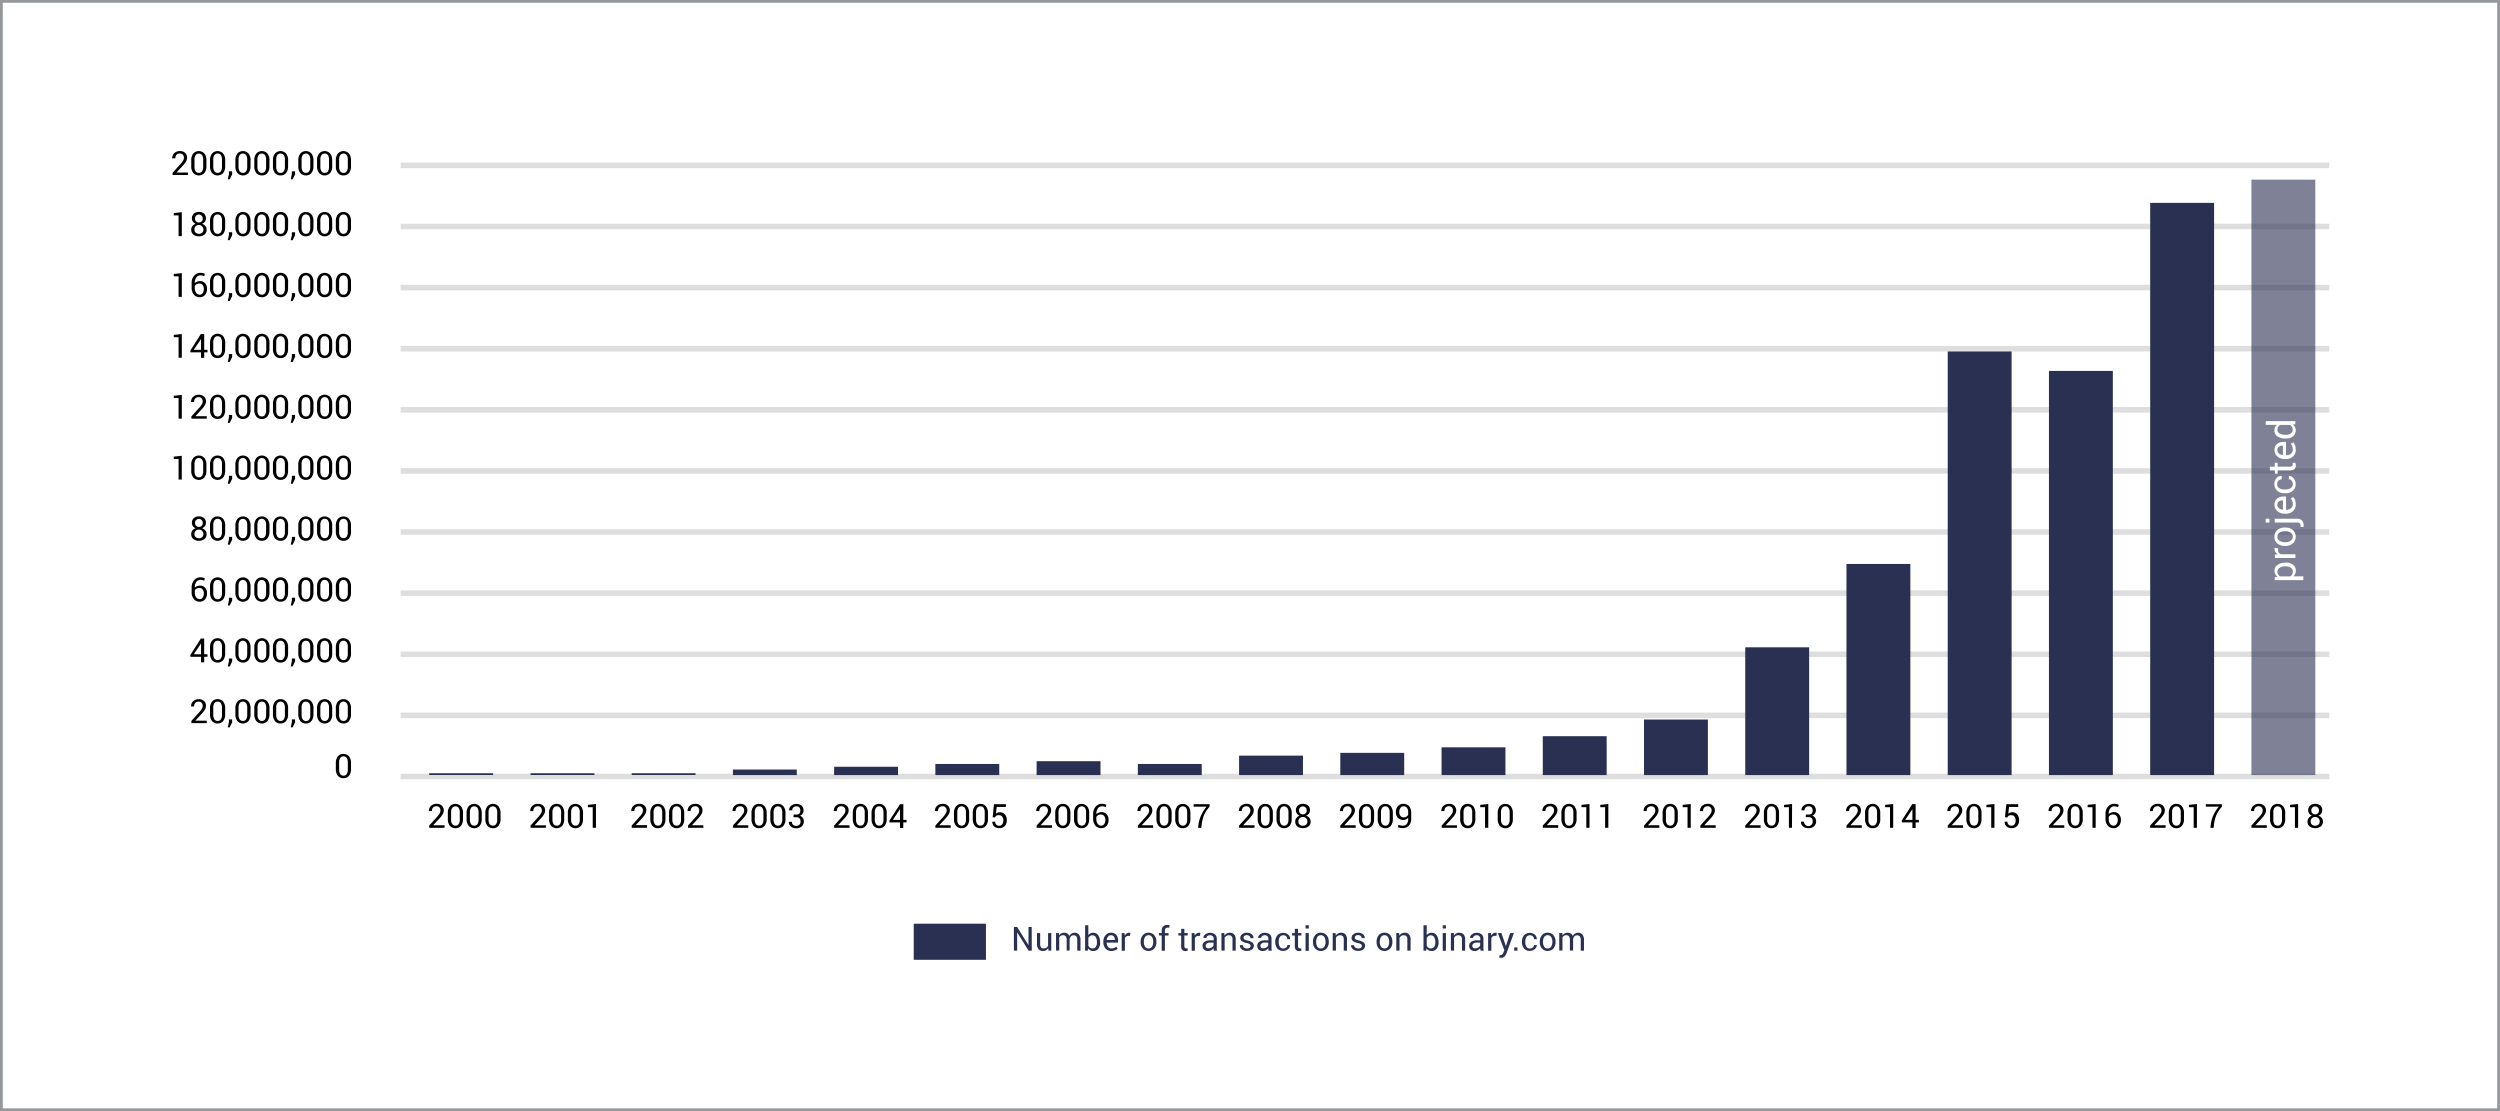 <svg id="Layer_1" data-name="Layer 1" xmlns="http://www.w3.org/2000/svg" viewBox="0 0 900 400"><defs><style>.cls-1{fill:#fff}.cls-2,.cls-5{fill:none}.cls-2{stroke:#95989a}.cls-3,.cls-6,.cls-7{isolation:isolate}.cls-4,.cls-6,.cls-7{fill:#2a3052}.cls-5{stroke:#dedede;stroke-width:2px}.cls-6{opacity:.6}</style></defs><title>not-chart</title><g id="Rectangle_202" data-name="Rectangle 202"><path class="cls-1" d="M0 0h900v400H0z"/><path class="cls-2" d="M.5.5h899v399H.5z"/></g><g id="Number_of_transactions_on_binary.com" data-name="Number of transactions on binary.com" class="cls-3"><g class="cls-3"><path class="cls-4" d="M371.44 342.24h-1.15l-4.11-6.6v6.58H365v-8.53h1.15l4.11 6.59v-6.57h1.15zm5.92-.94a2.16 2.16 0 0 1-.77.79 2.11 2.11 0 0 1-1.08.27 2.05 2.05 0 0 1-1.62-.66 3.05 3.05 0 0 1-.58-2.06v-3.74h1.15v3.75a2.38 2.38 0 0 0 .3 1.4 1.13 1.13 0 0 0 .94.38 1.94 1.94 0 0 0 1-.25 1.57 1.57 0 0 0 .61-.71v-4.57h1.15v6.34h-1zm3.83-5.4l.08.83a2.13 2.13 0 0 1 .79-.7 2.39 2.39 0 0 1 1.11-.25 1.9 1.9 0 0 1 1.08.3 1.77 1.77 0 0 1 .69.88 2.26 2.26 0 0 1 .79-.86 2.07 2.07 0 0 1 1.15-.32 1.89 1.89 0 0 1 1.52.67 3 3 0 0 1 .57 2v3.79h-1.16v-3.8a2.08 2.08 0 0 0-.32-1.33 1.16 1.16 0 0 0-1-.39 1.24 1.24 0 0 0-1 .41 1.81 1.81 0 0 0-.43 1v4.07H384v-3.8a2.1 2.1 0 0 0-.33-1.31 1.16 1.16 0 0 0-.95-.41 1.56 1.56 0 0 0-.87.22 1.36 1.36 0 0 0-.52.61v4.69h-1.16v-6.3zm14.87 3.41a3.46 3.46 0 0 1-.66 2.21 2.19 2.19 0 0 1-1.82.84 2.37 2.37 0 0 1-1.09-.24 2 2 0 0 1-.76-.72l-.14.84h-.95v-9.14h1.16v3.55a2 2 0 0 1 .74-.64 2.23 2.23 0 0 1 1-.23 2.13 2.13 0 0 1 1.83.94 4.22 4.22 0 0 1 .66 2.47zm-1.16-.12a3.48 3.48 0 0 0-.4-1.78 1.32 1.32 0 0 0-1.22-.69 1.52 1.52 0 0 0-.9.26 1.9 1.9 0 0 0-.58.7v2.75a1.87 1.87 0 0 0 .58.73 1.47 1.47 0 0 0 .91.27 1.38 1.38 0 0 0 1.21-.58 2.65 2.65 0 0 0 .4-1.54zm5.19 3.17a2.65 2.65 0 0 1-2.1-.88 3.33 3.33 0 0 1-.78-2.29v-.25a3.24 3.24 0 0 1 .8-2.26 2.48 2.48 0 0 1 1.91-.9 2.4 2.4 0 0 1 1.94.78 3.1 3.1 0 0 1 .65 2.06v.72h-4.11a2.46 2.46 0 0 0 .47 1.5 1.47 1.47 0 0 0 1.24.59 2.92 2.92 0 0 0 1-.17 2.46 2.46 0 0 0 .77-.46l.45.75a2.82 2.82 0 0 1-.9.56 3.6 3.6 0 0 1-1.34.25zm-.17-5.67a1.23 1.23 0 0 0-1 .49 2.29 2.29 0 0 0-.51 1.22h2.92v-.15a1.76 1.76 0 0 0-.36-1.13 1.3 1.3 0 0 0-1.05-.43zm6.89.23h-.59a1.34 1.34 0 0 0-.77.21 1.49 1.49 0 0 0-.49.61v4.53h-1.15v-6.37h1l.11.93a2.12 2.12 0 0 1 .67-.77 1.56 1.56 0 0 1 .91-.28h.24l.2.05zm3.82 2.08a3.46 3.46 0 0 1 .77-2.31 2.53 2.53 0 0 1 2.06-.92 2.61 2.61 0 0 1 2.09.91 3.49 3.49 0 0 1 .76 2.32v.13a3.45 3.45 0 0 1-.76 2.32 2.84 2.84 0 0 1-4.15 0 3.47 3.47 0 0 1-.77-2.32zm1.16.13a3 3 0 0 0 .42 1.66 1.42 1.42 0 0 0 1.27.66 1.39 1.39 0 0 0 1.25-.66 3 3 0 0 0 .43-1.66V339a3.05 3.05 0 0 0-.43-1.66 1.42 1.42 0 0 0-1.27-.66 1.4 1.4 0 0 0-1.25.66 3.05 3.05 0 0 0-.42 1.66zm6.42 3.11v-5.48h-1v-.86h1v-.8a2.15 2.15 0 0 1 .53-1.57 1.92 1.92 0 0 1 1.47-.55 2.83 2.83 0 0 1 .41 0l.44.09-.14.88h-.56a.9.9 0 0 0-.75.3 1.34 1.34 0 0 0-.25.88v.8h1.32v.86h-1.32v5.48zm8.16-7.87v1.53h1.2v.86h-1.2v3.85a.82.82 0 0 0 .19.62.66.66 0 0 0 .49.19h.22a.65.65 0 0 0 .21-.06l.15.79a1 1 0 0 1-.38.18 2.07 2.07 0 0 1-.5.06 1.52 1.52 0 0 1-1.12-.42 1.87 1.87 0 0 1-.41-1.33v-3.85h-1v-.86h1v-1.53zm5.63 2.55h-.59a1.32 1.32 0 0 0-.77.21 1.49 1.49 0 0 0-.49.61v4.53H429v-6.37h1l.11.93a2.12 2.12 0 0 1 .67-.77 1.56 1.56 0 0 1 .91-.28h.24l.2.05zm5 5.32q-.06-.28-.09-.51a3.13 3.13 0 0 1 0-.44 2.82 2.82 0 0 1-.84.77 2.21 2.21 0 0 1-1.12.3 2.07 2.07 0 0 1-1.51-.5 1.9 1.9 0 0 1-.52-1.4 1.63 1.63 0 0 1 .74-1.42 3.45 3.45 0 0 1 2-.51h1.26v-.63a1.14 1.14 0 0 0-.34-.88 1.33 1.33 0 0 0-1-.33 1.42 1.42 0 0 0-.91.29.85.85 0 0 0-.35.68h-1.1a1.55 1.55 0 0 1 .65-1.26 2.72 2.72 0 0 1 1.78-.58 2.67 2.67 0 0 1 1.74.55 2 2 0 0 1 .65 1.58v3a4.68 4.68 0 0 0 0 .66 2.63 2.63 0 0 0 .13.62zm-1.92-.85a2.07 2.07 0 0 0 1.13-.32 1.49 1.49 0 0 0 .66-.74v-1h-1.3a1.64 1.64 0 0 0-1.11.35 1 1 0 0 0-.42.82.9.9 0 0 0 .26.67 1.14 1.14 0 0 0 .79.22zm5.66-5.49l.08.94a2.38 2.38 0 0 1 .8-.78 2.14 2.14 0 0 1 1.08-.28 2.06 2.06 0 0 1 1.59.6 2.64 2.64 0 0 1 .56 1.86v4h-1.15v-4a1.73 1.73 0 0 0-.33-1.19 1.34 1.34 0 0 0-1-.35 1.61 1.61 0 0 0-.88.24 1.79 1.79 0 0 0-.62.66v4.62h-1.15v-6.32zm9.47 4.65a.75.75 0 0 0-.29-.62 2.55 2.55 0 0 0-1.09-.43 4.8 4.8 0 0 1-1.74-.68 1.38 1.38 0 0 1-.58-1.18 1.63 1.63 0 0 1 .65-1.31 2.62 2.62 0 0 1 1.71-.55 2.57 2.57 0 0 1 1.76.57 1.68 1.68 0 0 1 .63 1.39h-1.11a1 1 0 0 0-.34-.75 1.31 1.31 0 0 0-.93-.33 1.32 1.32 0 0 0-.91.27.85.85 0 0 0-.3.65.73.73 0 0 0 .26.59 2.66 2.66 0 0 0 1.08.39 4.63 4.63 0 0 1 1.78.7 1.42 1.42 0 0 1 .59 1.19 1.63 1.63 0 0 1-.68 1.36 2.86 2.86 0 0 1-1.79.52 2.79 2.79 0 0 1-1.91-.61 1.78 1.78 0 0 1-.66-1.44h1.1a1.07 1.07 0 0 0 .46.89 1.78 1.78 0 0 0 1 .29 1.72 1.72 0 0 0 1-.25.78.78 0 0 0 .31-.66zm6.49 1.69q-.06-.28-.09-.51v-.44a2.6 2.6 0 0 1-.84.77 2.18 2.18 0 0 1-1.11.3 2.06 2.06 0 0 1-1.51-.5 1.86 1.86 0 0 1-.52-1.4 1.62 1.62 0 0 1 .73-1.42 3.46 3.46 0 0 1 2-.51h1.25v-.63a1.14 1.14 0 0 0-.34-.88 1.3 1.3 0 0 0-1-.33 1.37 1.37 0 0 0-.9.29.83.83 0 0 0-.35.68h-1.1a1.54 1.54 0 0 1 .66-1.26 2.7 2.7 0 0 1 1.78-.58 2.66 2.66 0 0 1 1.73.55 1.94 1.94 0 0 1 .66 1.58v3.66a4.26 4.26 0 0 0 .13.62zm-1.91-.85a2.12 2.12 0 0 0 1.13-.32 1.51 1.51 0 0 0 .65-.74v-1h-1.29a1.65 1.65 0 0 0-1.12.35 1 1 0 0 0-.42.82.87.87 0 0 0 .27.67 1.1 1.1 0 0 0 .78.22zm7.21.07a1.54 1.54 0 0 0 1-.36 1.07 1.07 0 0 0 .44-.87h1a1.82 1.82 0 0 1-.73 1.46 2.7 2.7 0 0 1-1.77.63 2.55 2.55 0 0 1-2.11-.9 3.48 3.48 0 0 1-.74-2.27V339a3.47 3.47 0 0 1 .74-2.26 2.87 2.87 0 0 1 3.93-.25 2 2 0 0 1 .68 1.61h-1a1.35 1.35 0 0 0-.41-1 1.43 1.43 0 0 0-1-.41 1.41 1.41 0 0 0-1.3.65 3.1 3.1 0 0 0-.39 1.61v.24a3.08 3.08 0 0 0 .39 1.62 1.4 1.4 0 0 0 1.27.65zm5.29-7.09v1.53h1.21v.86h-1.21v3.85a.87.87 0 0 0 .19.62.68.68 0 0 0 .49.19h.22a.65.65 0 0 0 .21-.06l.15.79a1.06 1.06 0 0 1-.37.18 2.2 2.2 0 0 1-.5.06 1.49 1.49 0 0 1-1.12-.42 1.83 1.83 0 0 1-.42-1.33v-3.85h-1v-.86h1v-1.53zm3.88-.09H470v-1.18h1.16zm0 8H470v-6.38h1.16zm1.5-3.28a3.46 3.46 0 0 1 .77-2.31 2.53 2.53 0 0 1 2.06-.92 2.61 2.61 0 0 1 2.09.91 3.49 3.49 0 0 1 .76 2.32v.13a3.45 3.45 0 0 1-.76 2.32 2.84 2.84 0 0 1-4.15 0 3.47 3.47 0 0 1-.77-2.32zm1.16.13a3 3 0 0 0 .42 1.66 1.42 1.42 0 0 0 1.27.66 1.4 1.4 0 0 0 1.25-.66 3 3 0 0 0 .43-1.66V339a3.05 3.05 0 0 0-.43-1.66 1.42 1.42 0 0 0-1.27-.66 1.4 1.4 0 0 0-1.25.66 3.05 3.05 0 0 0-.42 1.66zm6.96-3.23l.09.94a2.36 2.36 0 0 1 .79-.78 2.18 2.18 0 0 1 1.09-.28 2.09 2.09 0 0 1 1.59.6 2.69 2.69 0 0 1 .56 1.86v4h-1.16v-4a1.73 1.73 0 0 0-.33-1.19 1.33 1.33 0 0 0-1-.35 1.64 1.64 0 0 0-.88.24 1.69 1.69 0 0 0-.61.66v4.62h-1.16v-6.32zm9.48 4.65a.78.78 0 0 0-.29-.62 2.61 2.61 0 0 0-1.1-.43 4.8 4.8 0 0 1-1.74-.68 1.38 1.38 0 0 1-.58-1.18 1.64 1.64 0 0 1 .66-1.31 3 3 0 0 1 3.47 0 1.7 1.7 0 0 1 .62 1.39h-1.1a1 1 0 0 0-.35-.75 1.28 1.28 0 0 0-.92-.33 1.35 1.35 0 0 0-.92.27.85.85 0 0 0-.3.65.71.71 0 0 0 .27.59 2.54 2.54 0 0 0 1.07.39 4.68 4.68 0 0 1 1.79.7 1.42 1.42 0 0 1 .58 1.19 1.61 1.61 0 0 1-.68 1.36 2.83 2.83 0 0 1-1.78.52 2.77 2.77 0 0 1-1.91-.61 1.76 1.76 0 0 1-.67-1.44h1.1a1 1 0 0 0 .46.89 1.73 1.73 0 0 0 1 .29 1.66 1.66 0 0 0 1-.25.79.79 0 0 0 .32-.64zm5.3-1.55a3.51 3.51 0 0 1 .76-2.31 2.56 2.56 0 0 1 2.07-.92 2.61 2.61 0 0 1 2.09.91 3.49 3.49 0 0 1 .76 2.32v.13a3.45 3.45 0 0 1-.76 2.32 2.84 2.84 0 0 1-4.15 0 3.47 3.47 0 0 1-.77-2.32zm1.16.13a3 3 0 0 0 .42 1.66 1.53 1.53 0 0 0 2.52 0 3 3 0 0 0 .43-1.66V339a3.05 3.05 0 0 0-.43-1.66 1.42 1.42 0 0 0-1.27-.66 1.39 1.39 0 0 0-1.25.66 3.05 3.05 0 0 0-.42 1.66zm6.96-3.23l.09.94a2.36 2.36 0 0 1 .79-.78 2.18 2.18 0 0 1 1.09-.28 2.05 2.05 0 0 1 1.58.6 2.64 2.64 0 0 1 .57 1.86v4h-1.16v-4a1.73 1.73 0 0 0-.33-1.19 1.34 1.34 0 0 0-1-.35 1.61 1.61 0 0 0-.88.24 1.69 1.69 0 0 0-.61.66v4.62h-1.16v-6.32zm14.19 3.41a3.46 3.46 0 0 1-.66 2.21 2.17 2.17 0 0 1-1.81.84 2.31 2.31 0 0 1-1.09-.24 2 2 0 0 1-.77-.72l-.14.84h-.95v-9.14h1.16v3.55a2.06 2.06 0 0 1 .74-.64 2.26 2.26 0 0 1 1-.23 2.1 2.1 0 0 1 1.83.94 4.22 4.22 0 0 1 .66 2.47zm-1.16-.12a3.48 3.48 0 0 0-.4-1.78 1.31 1.31 0 0 0-1.22-.69 1.56 1.56 0 0 0-.9.26 1.9 1.9 0 0 0-.58.7v2.75a1.87 1.87 0 0 0 .58.73 1.49 1.49 0 0 0 .91.27 1.4 1.4 0 0 0 1.22-.58 2.72 2.72 0 0 0 .39-1.54zm3.81-4.91h-1.15v-1.18h1.15zm0 8h-1.15v-6.38h1.15zm2.81-6.38l.08.94a2.38 2.38 0 0 1 .8-.78 2.14 2.14 0 0 1 1.08-.28 2.06 2.06 0 0 1 1.59.6 2.64 2.64 0 0 1 .56 1.86v4h-1.15v-4a1.73 1.73 0 0 0-.33-1.19 1.34 1.34 0 0 0-1-.35 1.59 1.59 0 0 0-.88.24 1.79 1.79 0 0 0-.62.66v4.62h-1.15v-6.32zm9.66 6.34c0-.19-.07-.36-.1-.51a3.15 3.15 0 0 1 0-.44 2.82 2.82 0 0 1-.84.77 2.21 2.21 0 0 1-1.12.3 2.07 2.07 0 0 1-1.51-.5 1.86 1.86 0 0 1-.52-1.4 1.63 1.63 0 0 1 .74-1.42 3.43 3.43 0 0 1 2-.51h1.26v-.63a1.17 1.17 0 0 0-.34-.88 1.33 1.33 0 0 0-1-.33 1.38 1.38 0 0 0-.91.29.85.85 0 0 0-.35.68h-1.1a1.53 1.53 0 0 1 .65-1.26 2.7 2.7 0 0 1 1.78-.58 2.62 2.62 0 0 1 1.73.55 1.94 1.94 0 0 1 .66 1.58v3a4.68 4.68 0 0 0 0 .66 3.24 3.24 0 0 0 .12.62zm-1.92-.85a2.1 2.1 0 0 0 1.13-.32 1.53 1.53 0 0 0 .66-.74v-1h-1.3a1.62 1.62 0 0 0-1.11.35 1 1 0 0 0-.42.82.87.87 0 0 0 .26.67 1.14 1.14 0 0 0 .81.22zm7.65-4.47h-.6a1.36 1.36 0 0 0-.77.21 1.47 1.47 0 0 0-.48.61v4.53h-1.15v-6.37h1l.11.93a2.19 2.19 0 0 1 .66-.77 1.61 1.61 0 0 1 .92-.28h.24l.19.05zm3.15 2.97l.21.8 1.56-4.79H545l-2.67 7.31a3.29 3.29 0 0 1-.69 1.12 1.6 1.6 0 0 1-1.21.47h-.36l-.33-.06.12-.91h.44a.72.72 0 0 0 .61-.33 3.89 3.89 0 0 0 .39-.73l.28-.66-2.36-6.21h1.29zm4.39 2.35h-1.15v-1.19h1.15zm4.53-.78a1.52 1.52 0 0 0 1-.36 1.07 1.07 0 0 0 .44-.87h1a1.79 1.79 0 0 1-.73 1.46 2.7 2.7 0 0 1-1.77.63 2.56 2.56 0 0 1-2.11-.9 3.47 3.47 0 0 1-.73-2.27V339a3.47 3.47 0 0 1 .73-2.26 2.87 2.87 0 0 1 3.93-.25 2 2 0 0 1 .68 1.61h-1a1.35 1.35 0 0 0-.41-1 1.58 1.58 0 0 0-2.34.24 3.2 3.2 0 0 0-.38 1.61v.24a3.08 3.08 0 0 0 .38 1.62 1.4 1.4 0 0 0 1.31.65zm3.52-2.46a3.46 3.46 0 0 1 .77-2.31 2.53 2.53 0 0 1 2.06-.92 2.61 2.61 0 0 1 2.09.91A3.49 3.49 0 0 1 560 339v.13a3.45 3.45 0 0 1-.76 2.32 2.84 2.84 0 0 1-4.15 0 3.47 3.47 0 0 1-.77-2.32zm1.16.13a3 3 0 0 0 .42 1.66 1.42 1.42 0 0 0 1.27.66 1.4 1.4 0 0 0 1.25-.66 3 3 0 0 0 .43-1.66V339a3.05 3.05 0 0 0-.43-1.66 1.42 1.42 0 0 0-1.27-.66 1.4 1.4 0 0 0-1.25.66 3.05 3.05 0 0 0-.42 1.66zm6.97-3.23l.08.83a2.13 2.13 0 0 1 .79-.7 2.39 2.39 0 0 1 1.11-.25 1.9 1.9 0 0 1 1.08.3 1.77 1.77 0 0 1 .69.88 2.26 2.26 0 0 1 .79-.86 2.06 2.06 0 0 1 1.14-.32 1.9 1.9 0 0 1 1.53.67 3 3 0 0 1 .57 2v3.79h-1.16v-3.8a2.14 2.14 0 0 0-.32-1.33 1.17 1.17 0 0 0-1-.39 1.24 1.24 0 0 0-1 .41 1.81 1.81 0 0 0-.43 1v4.07h-1.16v-3.8a2.1 2.1 0 0 0-.33-1.31 1.16 1.16 0 0 0-.95-.41 1.56 1.56 0 0 0-.87.22 1.36 1.36 0 0 0-.52.61v4.69h-1.16v-6.3z"/></g></g><path id="Rectangle_203" data-name="Rectangle 203" class="cls-4" d="M328.94 332.53h26v13h-26z"/><path id="Line_63" data-name="Line 63" class="cls-5" d="M144.23 59.53h694.32"/><path id="Line_169" data-name="Line 169" class="cls-5" d="M144.23 125.53h694.32"/><path id="Line_170" data-name="Line 170" class="cls-5" d="M144.23 147.53h694.32"/><path id="Line_171" data-name="Line 171" class="cls-5" d="M144.23 169.53h694.32"/><path id="Line_172" data-name="Line 172" class="cls-5" d="M144.23 191.53h694.32"/><path id="Line_64" data-name="Line 64" class="cls-5" d="M144.23 213.53h694.32"/><path id="Line_65" data-name="Line 65" class="cls-5" d="M144.23 235.53h694.32"/><path id="Line_66" data-name="Line 66" class="cls-5" d="M144.23 257.53h694.32"/><path id="Line_67" data-name="Line 67" class="cls-5" d="M144.23 279.53h694.32"/><g id="_160_000_000" data-name="160 000 000" class="cls-3"><path d="M67.67 63h-5.53v-.8l2.8-3.1a7.32 7.32 0 0 0 1-1.33 2.07 2.07 0 0 0 .27-1 1.58 1.58 0 0 0-.37-1.07 1.25 1.25 0 0 0-1-.44 1.66 1.66 0 0 0-1.3.46 1.79 1.79 0 0 0-.4 1.28H62a2.4 2.4 0 0 1 .73-1.86 2.88 2.88 0 0 1 2.11-.75 2.51 2.51 0 0 1 1.83.67 2.28 2.28 0 0 1 .68 1.71 2.69 2.69 0 0 1-.41 1.4 8.23 8.23 0 0 1-1.16 1.5l-2.24 2.44h4.1zm6.63-3.22a3.82 3.82 0 0 1-.72 2.5 2.71 2.71 0 0 1-4 0 3.78 3.78 0 0 1-.73-2.5v-2a3.78 3.78 0 0 1 .73-2.5 2.68 2.68 0 0 1 4 0 3.78 3.78 0 0 1 .73 2.5zm-1.15-2.27a2.83 2.83 0 0 0-.41-1.67 1.48 1.48 0 0 0-2.32 0 2.92 2.92 0 0 0-.4 1.67V60a2.88 2.88 0 0 0 .41 1.67 1.34 1.34 0 0 0 1.16.56 1.31 1.31 0 0 0 1.16-.56 2.92 2.92 0 0 0 .4-1.67zm7.91 2.27a3.82 3.82 0 0 1-.72 2.5 2.71 2.71 0 0 1-4 0 3.78 3.78 0 0 1-.73-2.5v-2a3.78 3.78 0 0 1 .73-2.5 2.68 2.68 0 0 1 4 0 3.78 3.78 0 0 1 .73 2.5zm-1.15-2.27a2.92 2.92 0 0 0-.4-1.67 1.36 1.36 0 0 0-1.17-.56 1.34 1.34 0 0 0-1.16.56 2.92 2.92 0 0 0-.4 1.67V60a2.88 2.88 0 0 0 .41 1.67 1.36 1.36 0 0 0 1.16.56 1.31 1.31 0 0 0 1.16-.56 2.84 2.84 0 0 0 .4-1.67zm3.67 5.24l-.88 1.79H82l.41-1.85v-1h1.16zm6.61-2.97a3.82 3.82 0 0 1-.72 2.5 2.71 2.71 0 0 1-4 0 3.78 3.78 0 0 1-.73-2.5v-2a3.78 3.78 0 0 1 .73-2.5 2.68 2.68 0 0 1 4 0 3.78 3.78 0 0 1 .73 2.5zM89 57.51a2.83 2.83 0 0 0-.41-1.67 1.48 1.48 0 0 0-2.32 0 2.92 2.92 0 0 0-.4 1.67V60a2.88 2.88 0 0 0 .41 1.67 1.36 1.36 0 0 0 1.16.56 1.31 1.31 0 0 0 1.16-.56A2.92 2.92 0 0 0 89 60zm8 2.27a3.82 3.82 0 0 1-.72 2.5 2.44 2.44 0 0 1-2 .87 2.49 2.49 0 0 1-2-.87 3.78 3.78 0 0 1-.73-2.5v-2a3.78 3.78 0 0 1 .73-2.5 2.68 2.68 0 0 1 4 0 3.78 3.78 0 0 1 .73 2.5zm-1.2-2.27a2.92 2.92 0 0 0-.4-1.67 1.49 1.49 0 0 0-2.33 0 2.92 2.92 0 0 0-.4 1.67V60a2.88 2.88 0 0 0 .41 1.67 1.36 1.36 0 0 0 1.17.56 1.3 1.3 0 0 0 1.15-.56 2.84 2.84 0 0 0 .4-1.67zm7.91 2.27a3.82 3.82 0 0 1-.72 2.5 2.43 2.43 0 0 1-2 .87 2.49 2.49 0 0 1-2-.87 3.84 3.84 0 0 1-.73-2.5v-2a3.84 3.84 0 0 1 .73-2.5 2.68 2.68 0 0 1 4 0 3.78 3.78 0 0 1 .73 2.5zm-1.15-2.27a2.84 2.84 0 0 0-.4-1.67 1.49 1.49 0 0 0-2.33 0 2.92 2.92 0 0 0-.39 1.67V60a2.88 2.88 0 0 0 .4 1.67 1.36 1.36 0 0 0 1.17.56 1.3 1.3 0 0 0 1.15-.56 2.84 2.84 0 0 0 .4-1.67zm3.67 5.24l-.88 1.79h-.69l.41-1.85v-1h1.16zm6.61-2.97a3.82 3.82 0 0 1-.72 2.5 2.43 2.43 0 0 1-2 .87 2.49 2.49 0 0 1-2-.87 3.84 3.84 0 0 1-.73-2.5v-2a3.78 3.78 0 0 1 .73-2.5 2.68 2.68 0 0 1 4 0 3.78 3.78 0 0 1 .73 2.5zm-1.15-2.27a2.92 2.92 0 0 0-.4-1.67 1.49 1.49 0 0 0-2.33 0 2.92 2.92 0 0 0-.39 1.67V60a2.88 2.88 0 0 0 .4 1.67 1.36 1.36 0 0 0 1.17.56 1.3 1.3 0 0 0 1.15-.56 2.84 2.84 0 0 0 .4-1.67zm7.91 2.27a3.82 3.82 0 0 1-.72 2.5 2.7 2.7 0 0 1-4 0 3.79 3.79 0 0 1-.74-2.5v-2a3.84 3.84 0 0 1 .73-2.5 2.69 2.69 0 0 1 4 0 3.84 3.84 0 0 1 .72 2.5zm-1.15-2.27a2.84 2.84 0 0 0-.4-1.67 1.36 1.36 0 0 0-1.16-.56 1.33 1.33 0 0 0-1.16.56 2.84 2.84 0 0 0-.4 1.67V60a2.88 2.88 0 0 0 .4 1.67 1.36 1.36 0 0 0 1.17.56 1.29 1.29 0 0 0 1.15-.56 2.84 2.84 0 0 0 .4-1.67zm7.92 2.27a3.82 3.82 0 0 1-.73 2.5 2.43 2.43 0 0 1-2 .87 2.47 2.47 0 0 1-2-.87 3.79 3.79 0 0 1-.74-2.5v-2a3.84 3.84 0 0 1 .73-2.5 2.69 2.69 0 0 1 4 0 3.84 3.84 0 0 1 .73 2.5zm-1.16-2.27a2.84 2.84 0 0 0-.4-1.67 1.48 1.48 0 0 0-2.32 0 2.84 2.84 0 0 0-.4 1.67V60a2.88 2.88 0 0 0 .4 1.67 1.36 1.36 0 0 0 1.17.56 1.32 1.32 0 0 0 1.16-.56 2.92 2.92 0 0 0 .39-1.67z" class="cls-3"/></g><path id="Line_63-2" data-name="Line 63" class="cls-5" d="M144.23 103.53h694.32"/><g id="_160_000_000-2" data-name="160 000 000" class="cls-3"><path d="M65.45 106.87h-1.16v-7.4h-1.74v-.83l2.9-.32zm6.72-8.65a3.69 3.69 0 0 1 .87.1 2.79 2.79 0 0 1 .71.25l-.25.88a3.92 3.92 0 0 0-.6-.23 2.65 2.65 0 0 0-.73-.09 1.78 1.78 0 0 0-1.48.73 3.07 3.07 0 0 0-.56 1.91v.13a2.84 2.84 0 0 1 1.9-.69 2.27 2.27 0 0 1 1.82.79 2.91 2.91 0 0 1 .68 2 3.2 3.2 0 0 1-.72 2.16 2.42 2.42 0 0 1-1.93.84 2.67 2.67 0 0 1-2.07-.91 3.68 3.68 0 0 1-.82-2.56v-1.63a3.82 3.82 0 0 1 .91-2.66 2.92 2.92 0 0 1 2.27-1.02zm-.4 3.85a2 2 0 0 0-1 .24 1.64 1.64 0 0 0-.64.64v.69a2.91 2.91 0 0 0 .5 1.81 1.54 1.54 0 0 0 1.25.64 1.24 1.24 0 0 0 1.1-.6 2.61 2.61 0 0 0 .4-1.49 2.23 2.23 0 0 0-.42-1.39 1.44 1.44 0 0 0-1.19-.54zm9.29 1.55a3.85 3.85 0 0 1-.72 2.51 2.7 2.7 0 0 1-4 0 3.77 3.77 0 0 1-.73-2.5v-2a3.81 3.81 0 0 1 .73-2.51 2.7 2.7 0 0 1 4 0 3.81 3.81 0 0 1 .73 2.51zm-1.15-2.27a2.88 2.88 0 0 0-.4-1.66 1.34 1.34 0 0 0-1.17-.56 1.32 1.32 0 0 0-1.16.56 2.88 2.88 0 0 0-.4 1.66v2.5a2.83 2.83 0 0 0 .41 1.67 1.34 1.34 0 0 0 1.16.57 1.32 1.32 0 0 0 1.16-.57 2.84 2.84 0 0 0 .4-1.67zm3.67 5.24l-.88 1.79H82l.41-1.85v-1h1.16zm6.61-2.97a3.85 3.85 0 0 1-.72 2.51 2.7 2.7 0 0 1-4 0 3.77 3.77 0 0 1-.73-2.5v-2a3.81 3.81 0 0 1 .73-2.51 2.7 2.7 0 0 1 4 0 3.81 3.81 0 0 1 .73 2.51zM89 101.35a2.8 2.8 0 0 0-.41-1.66 1.48 1.48 0 0 0-2.32 0 2.88 2.88 0 0 0-.4 1.66v2.5a2.83 2.83 0 0 0 .41 1.67 1.34 1.34 0 0 0 1.16.57 1.32 1.32 0 0 0 1.16-.57 2.92 2.92 0 0 0 .4-1.67zm8 2.27a3.85 3.85 0 0 1-.72 2.51 2.44 2.44 0 0 1-2 .87 2.49 2.49 0 0 1-2-.88 3.77 3.77 0 0 1-.73-2.5v-2a3.81 3.81 0 0 1 .73-2.51 2.7 2.7 0 0 1 4 0 3.81 3.81 0 0 1 .72 2.49zm-1.15-2.27a2.88 2.88 0 0 0-.4-1.66 1.49 1.49 0 0 0-2.33 0 2.88 2.88 0 0 0-.4 1.66v2.5a2.83 2.83 0 0 0 .41 1.67 1.35 1.35 0 0 0 1.17.57 1.31 1.31 0 0 0 1.15-.57 2.84 2.84 0 0 0 .4-1.67zm7.86 2.27a3.85 3.85 0 0 1-.72 2.51 2.43 2.43 0 0 1-2 .87 2.49 2.49 0 0 1-2-.88 3.82 3.82 0 0 1-.73-2.5v-2a3.87 3.87 0 0 1 .74-2.53 2.7 2.7 0 0 1 4 0 3.81 3.81 0 0 1 .73 2.51zm-1.15-2.27a2.8 2.8 0 0 0-.4-1.66 1.49 1.49 0 0 0-2.33 0 2.89 2.89 0 0 0-.39 1.66v2.5a2.84 2.84 0 0 0 .4 1.67 1.35 1.35 0 0 0 1.17.57 1.31 1.31 0 0 0 1.15-.57 2.84 2.84 0 0 0 .4-1.67zm3.67 5.24l-.88 1.79h-.69l.41-1.85v-1h1.16zm6.61-2.97a3.85 3.85 0 0 1-.72 2.51 2.43 2.43 0 0 1-2 .87 2.49 2.49 0 0 1-2-.88 3.82 3.82 0 0 1-.73-2.5v-2a3.81 3.81 0 0 1 .73-2.51 2.7 2.7 0 0 1 4 0 3.81 3.81 0 0 1 .73 2.51zm-1.15-2.27a2.88 2.88 0 0 0-.4-1.66 1.49 1.49 0 0 0-2.33 0 2.89 2.89 0 0 0-.39 1.66v2.5a2.84 2.84 0 0 0 .4 1.67 1.35 1.35 0 0 0 1.17.57 1.31 1.31 0 0 0 1.15-.57 2.84 2.84 0 0 0 .4-1.67zm7.91 2.27a3.85 3.85 0 0 1-.72 2.51 2.43 2.43 0 0 1-2 .87 2.46 2.46 0 0 1-2-.88 3.77 3.77 0 0 1-.74-2.5v-2a3.87 3.87 0 0 1 .73-2.51 2.71 2.71 0 0 1 4 0 3.87 3.87 0 0 1 .72 2.51zm-1.15-2.27a2.8 2.8 0 0 0-.4-1.66 1.33 1.33 0 0 0-1.16-.56 1.31 1.31 0 0 0-1.16.56 2.8 2.8 0 0 0-.4 1.66v2.5a2.84 2.84 0 0 0 .4 1.67 1.35 1.35 0 0 0 1.17.57 1.3 1.3 0 0 0 1.15-.57 2.84 2.84 0 0 0 .4-1.67zm7.92 2.27a3.85 3.85 0 0 1-.73 2.51 2.43 2.43 0 0 1-2 .87 2.47 2.47 0 0 1-2-.88 3.77 3.77 0 0 1-.74-2.5v-2a3.87 3.87 0 0 1 .73-2.51 2.71 2.71 0 0 1 4 0 3.87 3.87 0 0 1 .73 2.51zm-1.16-2.27a2.8 2.8 0 0 0-.4-1.66 1.48 1.48 0 0 0-2.32 0 2.8 2.8 0 0 0-.4 1.66v2.5a2.84 2.84 0 0 0 .4 1.67 1.35 1.35 0 0 0 1.17.57 1.33 1.33 0 0 0 1.16-.57 2.92 2.92 0 0 0 .39-1.67z" class="cls-3"/></g><path id="Line_63-3" data-name="Line 63" class="cls-5" d="M144.23 81.53h694.32"/><g id="_160_000_000-3" data-name="160 000 000" class="cls-3"><path d="M65.45 85h-1.16v-7.46h-1.74v-.83l2.9-.32zm8.68-6.35a1.88 1.88 0 0 1-.38 1.16 2.14 2.14 0 0 1-1 .75 2.51 2.51 0 0 1 1.18.81 1.94 1.94 0 0 1 .44 1.27 2.18 2.18 0 0 1-.77 1.81 3 3 0 0 1-2 .62 3.09 3.09 0 0 1-2-.62 2.2 2.2 0 0 1-.76-1.81 2 2 0 0 1 .43-1.27 2.46 2.46 0 0 1 1.18-.81 2.14 2.14 0 0 1-1-.75 1.93 1.93 0 0 1-.36-1.16 2.21 2.21 0 0 1 .69-1.74 2.69 2.69 0 0 1 1.84-.61 2.72 2.72 0 0 1 1.84.61 2.19 2.19 0 0 1 .67 1.74zm-.91 4a1.55 1.55 0 0 0-.47-1.16 1.61 1.61 0 0 0-1.17-.49A1.54 1.54 0 0 0 70 82.62a1.45 1.45 0 0 0 .45 1.13 1.85 1.85 0 0 0 2.35 0 1.43 1.43 0 0 0 .42-1.13zm-.24-4a1.49 1.49 0 0 0-.4-1 1.41 1.41 0 0 0-2 0 1.48 1.48 0 0 0-.38 1.06 1.41 1.41 0 0 0 .39 1 1.33 1.33 0 0 0 1 .39 1.35 1.35 0 0 0 1-.39 1.41 1.41 0 0 0 .41-1.04zm8.08 3.05a3.82 3.82 0 0 1-.72 2.5 2.71 2.71 0 0 1-4 0 3.78 3.78 0 0 1-.73-2.5v-2a3.81 3.81 0 0 1 .73-2.51 2.7 2.7 0 0 1 4 0 3.81 3.81 0 0 1 .73 2.51zm-1.15-2.27a2.94 2.94 0 0 0-.4-1.67 1.36 1.36 0 0 0-1.17-.56 1.34 1.34 0 0 0-1.16.56 2.94 2.94 0 0 0-.4 1.67v2.5a2.86 2.86 0 0 0 .41 1.67 1.34 1.34 0 0 0 1.16.57 1.32 1.32 0 0 0 1.16-.57 2.84 2.84 0 0 0 .4-1.67zm3.67 5.24l-.88 1.79H82l.41-1.85v-1h1.16zm6.61-2.97a3.82 3.82 0 0 1-.72 2.5 2.71 2.71 0 0 1-4 0 3.78 3.78 0 0 1-.73-2.5v-2a3.81 3.81 0 0 1 .73-2.51 2.7 2.7 0 0 1 4 0 3.81 3.81 0 0 1 .73 2.51zM89 79.43a2.86 2.86 0 0 0-.41-1.67 1.48 1.48 0 0 0-2.32 0 2.94 2.94 0 0 0-.4 1.67v2.5a2.86 2.86 0 0 0 .41 1.67 1.34 1.34 0 0 0 1.16.57 1.32 1.32 0 0 0 1.16-.57 2.92 2.92 0 0 0 .4-1.67zm8 2.27a3.82 3.82 0 0 1-.72 2.5 2.44 2.44 0 0 1-2 .87 2.49 2.49 0 0 1-2-.87 3.78 3.78 0 0 1-.73-2.5v-2a3.81 3.81 0 0 1 .73-2.51 2.7 2.7 0 0 1 4 0 3.81 3.81 0 0 1 .72 2.49zm-1.2-2.27a2.94 2.94 0 0 0-.4-1.67 1.49 1.49 0 0 0-2.33 0 2.94 2.94 0 0 0-.4 1.67v2.5a2.86 2.86 0 0 0 .41 1.67 1.35 1.35 0 0 0 1.17.57 1.31 1.31 0 0 0 1.15-.57 2.84 2.84 0 0 0 .4-1.67zm7.91 2.27a3.82 3.82 0 0 1-.72 2.5 2.43 2.43 0 0 1-2 .87 2.49 2.49 0 0 1-2-.87 3.84 3.84 0 0 1-.73-2.5v-2a3.87 3.87 0 0 1 .74-2.53 2.7 2.7 0 0 1 4 0 3.81 3.81 0 0 1 .73 2.51zm-1.15-2.27a2.86 2.86 0 0 0-.4-1.67 1.49 1.49 0 0 0-2.33 0 2.94 2.94 0 0 0-.39 1.67v2.5a2.86 2.86 0 0 0 .4 1.67 1.35 1.35 0 0 0 1.17.57 1.31 1.31 0 0 0 1.15-.57 2.84 2.84 0 0 0 .4-1.67zm3.67 5.24l-.88 1.79h-.69l.41-1.85v-1h1.16zm6.61-2.97a3.82 3.82 0 0 1-.72 2.5 2.43 2.43 0 0 1-2 .87 2.49 2.49 0 0 1-2-.87 3.84 3.84 0 0 1-.73-2.5v-2a3.81 3.81 0 0 1 .73-2.51 2.7 2.7 0 0 1 4 0 3.81 3.81 0 0 1 .73 2.51zm-1.15-2.27a2.94 2.94 0 0 0-.4-1.67 1.49 1.49 0 0 0-2.33 0 2.94 2.94 0 0 0-.39 1.67v2.5a2.86 2.86 0 0 0 .4 1.67 1.35 1.35 0 0 0 1.17.57 1.31 1.31 0 0 0 1.15-.57 2.84 2.84 0 0 0 .4-1.67zm7.91 2.27a3.82 3.82 0 0 1-.72 2.5 2.7 2.7 0 0 1-4 0 3.79 3.79 0 0 1-.74-2.5v-2a3.87 3.87 0 0 1 .73-2.51 2.71 2.71 0 0 1 4 0 3.87 3.87 0 0 1 .72 2.51zm-1.15-2.27a2.86 2.86 0 0 0-.4-1.67 1.36 1.36 0 0 0-1.16-.56 1.33 1.33 0 0 0-1.16.56 2.86 2.86 0 0 0-.4 1.67v2.5a2.86 2.86 0 0 0 .4 1.67 1.35 1.35 0 0 0 1.17.57 1.3 1.3 0 0 0 1.15-.57 2.84 2.84 0 0 0 .4-1.67zm7.92 2.27a3.82 3.82 0 0 1-.73 2.5 2.43 2.43 0 0 1-2 .87 2.47 2.47 0 0 1-2-.87 3.79 3.79 0 0 1-.74-2.5v-2a3.87 3.87 0 0 1 .73-2.51 2.71 2.71 0 0 1 4 0 3.87 3.87 0 0 1 .73 2.51zm-1.16-2.27a2.86 2.86 0 0 0-.4-1.67 1.48 1.48 0 0 0-2.32 0 2.86 2.86 0 0 0-.4 1.67v2.5a2.86 2.86 0 0 0 .4 1.67 1.35 1.35 0 0 0 1.17.57 1.33 1.33 0 0 0 1.16-.57 2.92 2.92 0 0 0 .39-1.67z" class="cls-3"/></g><g id="_2007" data-name="2007" class="cls-3"><path d="M415.16 298h-5.53v-.8l2.79-3.1a8 8 0 0 0 1-1.33 2.07 2.07 0 0 0 .27-1 1.59 1.59 0 0 0-.38-1.07 1.23 1.23 0 0 0-1-.44 1.68 1.68 0 0 0-1.31.46 1.79 1.79 0 0 0-.42 1.27h-1.1a2.41 2.41 0 0 1 .74-1.86 2.86 2.86 0 0 1 2.11-.75 2.54 2.54 0 0 1 1.83.67 2.32 2.32 0 0 1 .68 1.71 2.78 2.78 0 0 1-.41 1.4 8.71 8.71 0 0 1-1.16 1.5l-2.27 2.43h4.1zm6.63-3.22a3.82 3.82 0 0 1-.73 2.5 2.7 2.7 0 0 1-4 0 3.79 3.79 0 0 1-.74-2.5v-2a3.84 3.84 0 0 1 .73-2.5 2.47 2.47 0 0 1 2-.88 2.44 2.44 0 0 1 2 .88 3.79 3.79 0 0 1 .74 2.5zm-1.16-2.27a2.84 2.84 0 0 0-.4-1.67 1.36 1.36 0 0 0-1.16-.56 1.33 1.33 0 0 0-1.16.56 2.84 2.84 0 0 0-.4 1.67V295a2.88 2.88 0 0 0 .4 1.67 1.36 1.36 0 0 0 1.17.56 1.29 1.29 0 0 0 1.15-.56 2.84 2.84 0 0 0 .4-1.67zm7.92 2.27a3.82 3.82 0 0 1-.73 2.5 2.43 2.43 0 0 1-2 .87 2.47 2.47 0 0 1-2-.87 3.78 3.78 0 0 1-.73-2.5v-2a3.84 3.84 0 0 1 .72-2.5 2.69 2.69 0 0 1 4 0 3.84 3.84 0 0 1 .73 2.5zm-1.16-2.27a2.84 2.84 0 0 0-.4-1.67 1.48 1.48 0 0 0-2.32 0 2.84 2.84 0 0 0-.4 1.67V295a2.88 2.88 0 0 0 .4 1.67 1.36 1.36 0 0 0 1.17.56 1.32 1.32 0 0 0 1.16-.56 2.92 2.92 0 0 0 .39-1.67zm8.05-2.1a11.87 11.87 0 0 0-2.09 3.26 14.49 14.49 0 0 0-.78 3.44l-.1.92h-1.15l.09-.92a12.48 12.48 0 0 1 1-3.61 13.79 13.79 0 0 1 1.94-3.09h-4.64v-.91h5.77z" class="cls-3"/></g><g id="_2003" data-name="2003" class="cls-3"><path d="M269.38 298h-5.53v-.8l2.79-3.1a8 8 0 0 0 1-1.33 2.07 2.07 0 0 0 .27-1 1.64 1.64 0 0 0-.37-1.07 1.25 1.25 0 0 0-1-.44 1.68 1.68 0 0 0-1.31.46 1.83 1.83 0 0 0-.41 1.27h-1.11a2.4 2.4 0 0 1 .73-1.86 2.88 2.88 0 0 1 2.11-.75 2.54 2.54 0 0 1 1.83.67 2.32 2.32 0 0 1 .68 1.71 2.78 2.78 0 0 1-.41 1.4 8.71 8.71 0 0 1-1.16 1.5l-2.24 2.44h4.1zm6.62-3.22a3.77 3.77 0 0 1-.73 2.5 2.43 2.43 0 0 1-2 .87 2.47 2.47 0 0 1-2-.87 3.78 3.78 0 0 1-.73-2.5v-2a3.78 3.78 0 0 1 .73-2.5 2.44 2.44 0 0 1 2-.88 2.47 2.47 0 0 1 2 .88 3.84 3.84 0 0 1 .73 2.5zm-1.16-2.27a2.84 2.84 0 0 0-.4-1.67 1.48 1.48 0 0 0-2.32 0 2.84 2.84 0 0 0-.4 1.67V295a3 3 0 0 0 .4 1.67 1.36 1.36 0 0 0 1.17.56 1.32 1.32 0 0 0 1.16-.56 2.92 2.92 0 0 0 .39-1.67zm7.93 2.27a3.82 3.82 0 0 1-.72 2.5 2.71 2.71 0 0 1-4 0 3.78 3.78 0 0 1-.73-2.5v-2a3.78 3.78 0 0 1 .73-2.5 2.44 2.44 0 0 1 2-.88 2.47 2.47 0 0 1 2 .88 3.78 3.78 0 0 1 .73 2.5zm-1.15-2.27a2.83 2.83 0 0 0-.41-1.67 1.48 1.48 0 0 0-2.32 0 2.84 2.84 0 0 0-.4 1.67V295a2.88 2.88 0 0 0 .41 1.67 1.34 1.34 0 0 0 1.16.56 1.31 1.31 0 0 0 1.16-.56 2.92 2.92 0 0 0 .4-1.67zm4.09.72h1a1.38 1.38 0 0 0 1.09-.38 1.66 1.66 0 0 0 .31-1.07 1.59 1.59 0 0 0-.36-1.12 1.42 1.42 0 0 0-1.07-.38 1.46 1.46 0 0 0-1.08.4 1.39 1.39 0 0 0-.41 1.05h-1.11a2.08 2.08 0 0 1 .7-1.64 3.08 3.08 0 0 1 3.8-.05 2.32 2.32 0 0 1 .7 1.8 2 2 0 0 1-.32 1.05 2 2 0 0 1-1 .8 1.88 1.88 0 0 1 1.09.79 2.35 2.35 0 0 1 .32 1.21 2.29 2.29 0 0 1-.77 1.83 2.84 2.84 0 0 1-1.95.67 2.93 2.93 0 0 1-1.93-.63 2 2 0 0 1-.74-1.71h1.1a1.41 1.41 0 0 0 .42 1.07 1.57 1.57 0 0 0 1.13.39 1.62 1.62 0 0 0 1.15-.39 1.56 1.56 0 0 0 .41-1.18 1.59 1.59 0 0 0-.37-1.16 1.55 1.55 0 0 0-1.16-.37h-1z" class="cls-3"/></g><g id="_2011" data-name="2011" class="cls-3"><path d="M560.94 298h-5.53v-.8l2.79-3.1a8 8 0 0 0 1-1.33 2.17 2.17 0 0 0 .26-1 1.58 1.58 0 0 0-.37-1.07 1.25 1.25 0 0 0-1-.44 1.66 1.66 0 0 0-1.3.46 1.79 1.79 0 0 0-.42 1.27h-1.11a2.43 2.43 0 0 1 .73-1.86 2.9 2.9 0 0 1 2.11-.75 2.55 2.55 0 0 1 1.9.62 2.32 2.32 0 0 1 .68 1.71 2.7 2.7 0 0 1-.42 1.4 8.61 8.61 0 0 1-1.15 1.5l-2.25 2.44h4.11zm6.62-3.22a3.82 3.82 0 0 1-.72 2.5 2.43 2.43 0 0 1-2 .87 2.49 2.49 0 0 1-2-.87 3.84 3.84 0 0 1-.73-2.5v-2a3.84 3.84 0 0 1 .73-2.5 2.68 2.68 0 0 1 4 0 3.78 3.78 0 0 1 .73 2.5zm-1.15-2.27a2.84 2.84 0 0 0-.4-1.67 1.49 1.49 0 0 0-2.33 0 2.92 2.92 0 0 0-.39 1.67V295a2.88 2.88 0 0 0 .4 1.67 1.36 1.36 0 0 0 1.17.56 1.3 1.3 0 0 0 1.15-.56 2.84 2.84 0 0 0 .4-1.67zm5.81 5.49h-1.15v-7.41h-1.75v-.84l2.9-.31zm6.78 0h-1.16v-7.41h-1.74v-.84l2.9-.31z" class="cls-3"/></g><g id="_2001" data-name="2001" class="cls-3"><path d="M196.49 298H191v-.8l2.8-3.1a7.32 7.32 0 0 0 1-1.33 2.07 2.07 0 0 0 .27-1 1.58 1.58 0 0 0-.37-1.07 1.25 1.25 0 0 0-1-.44 1.66 1.66 0 0 0-1.3.46 1.79 1.79 0 0 0-.4 1.28h-1.11a2.4 2.4 0 0 1 .73-1.86 2.88 2.88 0 0 1 2.11-.75 2.51 2.51 0 0 1 1.83.67 2.28 2.28 0 0 1 .68 1.71 2.69 2.69 0 0 1-.41 1.4 8.23 8.23 0 0 1-1.16 1.5l-2.24 2.44h4.1zm6.63-3.22a3.82 3.82 0 0 1-.72 2.5 2.71 2.71 0 0 1-4 0 3.78 3.78 0 0 1-.73-2.5v-2a3.78 3.78 0 0 1 .73-2.5 2.44 2.44 0 0 1 2-.88 2.47 2.47 0 0 1 2 .88 3.78 3.78 0 0 1 .73 2.5zm-1.12-2.27a2.84 2.84 0 0 0-.4-1.67 1.48 1.48 0 0 0-2.32 0 2.84 2.84 0 0 0-.4 1.67V295a2.88 2.88 0 0 0 .41 1.67 1.34 1.34 0 0 0 1.16.56 1.31 1.31 0 0 0 1.16-.56A2.92 2.92 0 0 0 202 295zm7.88 2.27a3.82 3.82 0 0 1-.72 2.5 2.71 2.71 0 0 1-4 0 3.78 3.78 0 0 1-.73-2.5v-2a3.78 3.78 0 0 1 .73-2.5 2.68 2.68 0 0 1 4 0 3.78 3.78 0 0 1 .73 2.5zm-1.15-2.27a2.92 2.92 0 0 0-.4-1.67 1.36 1.36 0 0 0-1.17-.56 1.34 1.34 0 0 0-1.16.56 2.92 2.92 0 0 0-.4 1.67V295a2.88 2.88 0 0 0 .41 1.67 1.36 1.36 0 0 0 1.16.56 1.31 1.31 0 0 0 1.16-.56 2.84 2.84 0 0 0 .4-1.67zm5.81 5.49h-1.16v-7.41h-1.74v-.84l2.9-.31z" class="cls-3"/></g><g id="_2009" data-name="2009" class="cls-3"><path d="M488.05 298h-5.54v-.8l2.8-3.1a8 8 0 0 0 1-1.33 2.17 2.17 0 0 0 .26-1 1.58 1.58 0 0 0-.37-1.07 1.25 1.25 0 0 0-1-.44 1.66 1.66 0 0 0-1.3.46 1.79 1.79 0 0 0-.42 1.27h-1.08a2.43 2.43 0 0 1 .73-1.86 2.88 2.88 0 0 1 2.11-.75 2.51 2.51 0 0 1 1.83.67 2.29 2.29 0 0 1 .69 1.71 2.7 2.7 0 0 1-.42 1.4 8.61 8.61 0 0 1-1.15 1.5l-2.25 2.44h4.11zm6.62-3.22a3.82 3.82 0 0 1-.72 2.5 2.43 2.43 0 0 1-2 .87 2.49 2.49 0 0 1-2-.87 3.84 3.84 0 0 1-.73-2.5v-2a3.78 3.78 0 0 1 .73-2.5 2.68 2.68 0 0 1 4 0 3.78 3.78 0 0 1 .73 2.5zm-1.15-2.27a2.92 2.92 0 0 0-.4-1.67 1.49 1.49 0 0 0-2.33 0 2.92 2.92 0 0 0-.39 1.67V295a2.88 2.88 0 0 0 .4 1.67 1.36 1.36 0 0 0 1.17.56 1.3 1.3 0 0 0 1.15-.56 2.84 2.84 0 0 0 .4-1.67zm7.91 2.27a3.82 3.82 0 0 1-.72 2.5 2.7 2.7 0 0 1-4 0 3.79 3.79 0 0 1-.74-2.5v-2a3.84 3.84 0 0 1 .73-2.5 2.69 2.69 0 0 1 4 0 3.84 3.84 0 0 1 .72 2.5zm-1.15-2.27a2.84 2.84 0 0 0-.4-1.67 1.36 1.36 0 0 0-1.16-.56 1.33 1.33 0 0 0-1.16.56 2.84 2.84 0 0 0-.4 1.67V295a2.88 2.88 0 0 0 .4 1.67 1.36 1.36 0 0 0 1.17.56 1.29 1.29 0 0 0 1.15-.56 2.84 2.84 0 0 0 .4-1.67zm4.82 4.73a1.65 1.65 0 0 0 1.35-.63 3 3 0 0 0 .5-1.9v-.38a2 2 0 0 1-.71.63 2.18 2.18 0 0 1-1 .21 2.56 2.56 0 0 1-2-.77 2.9 2.9 0 0 1-.73-2.1 3 3 0 0 1 .77-2.11 2.49 2.49 0 0 1 1.87-.82 2.73 2.73 0 0 1 2.11.84 3.52 3.52 0 0 1 .77 2.46v2a3.59 3.59 0 0 1-.84 2.56 2.84 2.84 0 0 1-2.17.89 5.82 5.82 0 0 1-.92-.08 3.45 3.45 0 0 1-.84-.27l.18-.88a2.68 2.68 0 0 0 .72.25 4.4 4.4 0 0 0 .94.1zm.18-3a1.94 1.94 0 0 0 1.06-.27 1.6 1.6 0 0 0 .61-.71v-.73a2.75 2.75 0 0 0-.43-1.69 1.44 1.44 0 0 0-1.25-.58 1.33 1.33 0 0 0-1.08.57 2.23 2.23 0 0 0-.45 1.44 2.29 2.29 0 0 0 .42 1.43 1.33 1.33 0 0 0 1.12.56z" class="cls-3"/></g><g id="_2005" data-name="2005" class="cls-3"><path d="M342.27 298h-5.53v-.8l2.79-3.1a8 8 0 0 0 1-1.33 2.07 2.07 0 0 0 .27-1 1.59 1.59 0 0 0-.38-1.07 1.21 1.21 0 0 0-1-.44 1.68 1.68 0 0 0-1.31.46 1.79 1.79 0 0 0-.42 1.27h-1.1a2.4 2.4 0 0 1 .73-1.86 2.88 2.88 0 0 1 2.11-.75 2.54 2.54 0 0 1 1.83.67 2.32 2.32 0 0 1 .68 1.71 2.78 2.78 0 0 1-.41 1.4 8.71 8.71 0 0 1-1.16 1.5l-2.24 2.44h4.1zm6.63-3.22a3.77 3.77 0 0 1-.73 2.5 2.43 2.43 0 0 1-2 .87 2.47 2.47 0 0 1-2-.87 3.79 3.79 0 0 1-.74-2.5v-2a3.84 3.84 0 0 1 .73-2.5 2.69 2.69 0 0 1 4 0 3.84 3.84 0 0 1 .73 2.5zm-1.16-2.27a2.84 2.84 0 0 0-.4-1.67 1.48 1.48 0 0 0-2.32 0 2.84 2.84 0 0 0-.4 1.67V295a2.88 2.88 0 0 0 .4 1.67 1.36 1.36 0 0 0 1.17.56 1.32 1.32 0 0 0 1.16-.56 2.92 2.92 0 0 0 .39-1.67zm7.92 2.27a3.77 3.77 0 0 1-.73 2.5 2.43 2.43 0 0 1-2 .87 2.47 2.47 0 0 1-2-.87 3.78 3.78 0 0 1-.73-2.5v-2a3.78 3.78 0 0 1 .73-2.5 2.44 2.44 0 0 1 2-.88 2.47 2.47 0 0 1 2 .88 3.78 3.78 0 0 1 .73 2.5zm-1.16-2.27a2.84 2.84 0 0 0-.4-1.67 1.48 1.48 0 0 0-2.32 0 2.84 2.84 0 0 0-.4 1.67V295a2.88 2.88 0 0 0 .41 1.67 1.48 1.48 0 0 0 2.32 0 2.92 2.92 0 0 0 .39-1.67zm2.85 1.67l.49-4.68h4.28v1h-3.3l-.28 2.4a2.89 2.89 0 0 1 .6-.33 2.24 2.24 0 0 1 .77-.15 2.32 2.32 0 0 1 1.85.77 3.1 3.1 0 0 1 .68 2.1 3 3 0 0 1-.69 2.06 2.54 2.54 0 0 1-2 .78 2.76 2.76 0 0 1-1.8-.59 2 2 0 0 1-.69-1.74h1a1.4 1.4 0 0 0 .4 1.08 1.44 1.44 0 0 0 1 .38 1.37 1.37 0 0 0 1.14-.51 2.23 2.23 0 0 0 .4-1.41 2.09 2.09 0 0 0-.41-1.35 1.35 1.35 0 0 0-1.13-.52 1.77 1.77 0 0 0-1 .2 1.2 1.2 0 0 0-.45.63z" class="cls-3"/></g><g id="_2013" data-name="2013" class="cls-3"><path d="M633.83 298h-5.54v-.8l2.8-3.1a8 8 0 0 0 1-1.33 2.17 2.17 0 0 0 .26-1 1.58 1.58 0 0 0-.37-1.07 1.25 1.25 0 0 0-1-.44 1.66 1.66 0 0 0-1.3.46 1.79 1.79 0 0 0-.42 1.27h-1.11a2.43 2.43 0 0 1 .73-1.86 2.88 2.88 0 0 1 2.11-.75 2.51 2.51 0 0 1 1.83.67 2.29 2.29 0 0 1 .69 1.71 2.7 2.7 0 0 1-.42 1.4 8.61 8.61 0 0 1-1.15 1.5l-2.25 2.44h4.11zm6.62-3.22a3.82 3.82 0 0 1-.72 2.5 2.44 2.44 0 0 1-2 .87 2.49 2.49 0 0 1-2-.87 3.78 3.78 0 0 1-.73-2.5v-2a3.78 3.78 0 0 1 .73-2.5 2.68 2.68 0 0 1 4 0 3.78 3.78 0 0 1 .73 2.5zm-1.15-2.27a2.92 2.92 0 0 0-.4-1.67 1.49 1.49 0 0 0-2.33 0 2.92 2.92 0 0 0-.4 1.67V295a2.88 2.88 0 0 0 .41 1.67 1.36 1.36 0 0 0 1.17.56 1.3 1.3 0 0 0 1.15-.56 2.84 2.84 0 0 0 .4-1.67zm5.81 5.49H644v-7.41h-1.75v-.84l2.9-.31zm5.04-4.77h1a1.35 1.35 0 0 0 1.08-.38 1.61 1.61 0 0 0 .32-1.07 1.59 1.59 0 0 0-.36-1.12 1.42 1.42 0 0 0-1.07-.38 1.46 1.46 0 0 0-1.08.4 1.39 1.39 0 0 0-.41 1.05h-1.11a2.05 2.05 0 0 1 .7-1.64A3.07 3.07 0 0 1 653 290a2.29 2.29 0 0 1 .71 1.8 2 2 0 0 1-.32 1.05 2 2 0 0 1-1 .8 1.92 1.92 0 0 1 1.09.79 2.35 2.35 0 0 1 .32 1.21 2.29 2.29 0 0 1-.77 1.83 2.84 2.84 0 0 1-2 .67 2.93 2.93 0 0 1-1.93-.63 2 2 0 0 1-.74-1.71h1.1a1.44 1.44 0 0 0 .41 1.07 1.56 1.56 0 0 0 2.7-1.18 1.59 1.59 0 0 0-.37-1.16 1.55 1.55 0 0 0-1.16-.37h-1z" class="cls-3"/></g><g id="_2000" data-name="2000" class="cls-3"><path d="M160.05 298h-5.54v-.8l2.8-3.1a8 8 0 0 0 1-1.33 2.17 2.17 0 0 0 .26-1 1.58 1.58 0 0 0-.37-1.07 1.25 1.25 0 0 0-1-.44 1.66 1.66 0 0 0-1.3.46 1.79 1.79 0 0 0-.42 1.27h-1.08a2.43 2.43 0 0 1 .73-1.86 2.88 2.88 0 0 1 2.11-.75 2.51 2.51 0 0 1 1.83.67 2.29 2.29 0 0 1 .69 1.71 2.7 2.7 0 0 1-.42 1.4 8.61 8.61 0 0 1-1.15 1.5l-2.25 2.44h4.11zm6.62-3.22a3.82 3.82 0 0 1-.72 2.5 2.43 2.43 0 0 1-2 .87 2.49 2.49 0 0 1-2-.87 3.84 3.84 0 0 1-.73-2.5v-2a3.78 3.78 0 0 1 .73-2.5 2.68 2.68 0 0 1 4 0 3.78 3.78 0 0 1 .73 2.5zm-1.15-2.27a2.92 2.92 0 0 0-.4-1.67 1.49 1.49 0 0 0-2.33 0 2.92 2.92 0 0 0-.39 1.67V295a2.88 2.88 0 0 0 .4 1.67 1.36 1.36 0 0 0 1.17.56 1.3 1.3 0 0 0 1.15-.56 2.84 2.84 0 0 0 .4-1.67zm7.91 2.27a3.82 3.82 0 0 1-.72 2.5 2.7 2.7 0 0 1-4 0 3.79 3.79 0 0 1-.74-2.5v-2a3.84 3.84 0 0 1 .73-2.5 2.69 2.69 0 0 1 4 0 3.84 3.84 0 0 1 .72 2.5zm-1.15-2.27a2.84 2.84 0 0 0-.4-1.67 1.36 1.36 0 0 0-1.16-.56 1.33 1.33 0 0 0-1.16.56 2.84 2.84 0 0 0-.4 1.67V295a2.88 2.88 0 0 0 .4 1.67 1.36 1.36 0 0 0 1.17.56 1.29 1.29 0 0 0 1.15-.56 2.84 2.84 0 0 0 .4-1.67zm7.92 2.27a3.77 3.77 0 0 1-.73 2.5 2.43 2.43 0 0 1-2 .87 2.47 2.47 0 0 1-2-.87 3.79 3.79 0 0 1-.74-2.5v-2a3.84 3.84 0 0 1 .73-2.5 2.69 2.69 0 0 1 4 0 3.84 3.84 0 0 1 .73 2.5zm-1.2-2.27a2.84 2.84 0 0 0-.4-1.67 1.48 1.48 0 0 0-2.32 0 2.84 2.84 0 0 0-.4 1.67V295a2.88 2.88 0 0 0 .4 1.67 1.36 1.36 0 0 0 1.17.56 1.32 1.32 0 0 0 1.16-.56A2.92 2.92 0 0 0 179 295z" class="cls-3"/></g><g id="_2008" data-name="2008" class="cls-3"><path d="M451.6 298h-5.53v-.8l2.8-3.1a7.83 7.83 0 0 0 1-1.33 2.07 2.07 0 0 0 .27-1 1.64 1.64 0 0 0-.37-1.07 1.25 1.25 0 0 0-1-.44 1.65 1.65 0 0 0-1.3.46 1.79 1.79 0 0 0-.42 1.27H446a2.4 2.4 0 0 1 .73-1.86 2.88 2.88 0 0 1 2.11-.75 2.53 2.53 0 0 1 1.83.67 2.28 2.28 0 0 1 .68 1.71 2.69 2.69 0 0 1-.41 1.4 8.71 8.71 0 0 1-1.16 1.5l-2.24 2.44h4.1zm6.63-3.22a3.77 3.77 0 0 1-.73 2.5 2.43 2.43 0 0 1-2 .87 2.47 2.47 0 0 1-2-.87 3.78 3.78 0 0 1-.73-2.5v-2a3.78 3.78 0 0 1 .73-2.5 2.44 2.44 0 0 1 2-.88 2.47 2.47 0 0 1 2 .88 3.78 3.78 0 0 1 .73 2.5zm-1.16-2.27a2.84 2.84 0 0 0-.4-1.67 1.48 1.48 0 0 0-2.32 0 2.84 2.84 0 0 0-.4 1.67V295a2.88 2.88 0 0 0 .41 1.67 1.33 1.33 0 0 0 1.16.56 1.31 1.31 0 0 0 1.16-.56 2.92 2.92 0 0 0 .39-1.67zm7.93 2.27a3.82 3.82 0 0 1-.72 2.5 2.71 2.71 0 0 1-4 0 3.78 3.78 0 0 1-.73-2.5v-2a3.78 3.78 0 0 1 .73-2.5 2.68 2.68 0 0 1 4 0 3.78 3.78 0 0 1 .73 2.5zm-1.15-2.27a2.83 2.83 0 0 0-.41-1.67 1.48 1.48 0 0 0-2.32 0 2.92 2.92 0 0 0-.4 1.67V295a2.88 2.88 0 0 0 .41 1.67 1.36 1.36 0 0 0 1.16.56 1.31 1.31 0 0 0 1.16-.56 2.92 2.92 0 0 0 .4-1.67zm7.73-.79a1.89 1.89 0 0 1-.38 1.17 2.19 2.19 0 0 1-1 .75 2.56 2.56 0 0 1 1.18.81 2 2 0 0 1 .44 1.27 2.21 2.21 0 0 1-.77 1.81 3.57 3.57 0 0 1-4 0 2.2 2.2 0 0 1-.76-1.81 2 2 0 0 1 .43-1.27 2.48 2.48 0 0 1 1.17-.81 2.11 2.11 0 0 1-1-.75 1.94 1.94 0 0 1-.36-1.17 2.17 2.17 0 0 1 .69-1.73 3 3 0 0 1 3.67 0 2.13 2.13 0 0 1 .69 1.73zm-.92 4a1.54 1.54 0 0 0-.46-1.15 1.61 1.61 0 0 0-1.17-.45 1.54 1.54 0 0 0-1.62 1.6 1.45 1.45 0 0 0 .45 1.14 1.63 1.63 0 0 0 1.18.41 1.69 1.69 0 0 0 1.17-.41 1.48 1.48 0 0 0 .45-1.17zm-.24-3.94a1.48 1.48 0 0 0-.39-1.05 1.33 1.33 0 0 0-1-.42 1.36 1.36 0 0 0-1 .4 1.52 1.52 0 0 0-.38 1.07 1.45 1.45 0 0 0 .38 1 1.49 1.49 0 0 0 2 0 1.45 1.45 0 0 0 .39-1.03z" class="cls-3"/></g><g id="_2004" data-name="2004" class="cls-3"><path d="M305.83 298h-5.54v-.8l2.8-3.1a8 8 0 0 0 1-1.33 2.17 2.17 0 0 0 .26-1 1.58 1.58 0 0 0-.37-1.07 1.25 1.25 0 0 0-1-.44 1.66 1.66 0 0 0-1.3.46 1.79 1.79 0 0 0-.42 1.27h-1.11a2.43 2.43 0 0 1 .73-1.86 2.88 2.88 0 0 1 2.11-.75 2.51 2.51 0 0 1 1.83.67 2.29 2.29 0 0 1 .69 1.71 2.7 2.7 0 0 1-.42 1.4 8.61 8.61 0 0 1-1.15 1.5l-2.25 2.44h4.11zm6.62-3.22a3.82 3.82 0 0 1-.72 2.5 2.44 2.44 0 0 1-2 .87 2.49 2.49 0 0 1-2-.87 3.78 3.78 0 0 1-.73-2.5v-2a3.78 3.78 0 0 1 .73-2.5 2.68 2.68 0 0 1 4 0 3.78 3.78 0 0 1 .73 2.5zm-1.15-2.27a2.92 2.92 0 0 0-.4-1.67 1.49 1.49 0 0 0-2.33 0 2.92 2.92 0 0 0-.4 1.67V295a2.88 2.88 0 0 0 .41 1.67 1.36 1.36 0 0 0 1.17.56 1.3 1.3 0 0 0 1.15-.56 2.84 2.84 0 0 0 .4-1.67zm7.91 2.27a3.82 3.82 0 0 1-.72 2.5 2.43 2.43 0 0 1-2 .87 2.49 2.49 0 0 1-2-.87 3.84 3.84 0 0 1-.73-2.5v-2a3.84 3.84 0 0 1 .73-2.5 2.68 2.68 0 0 1 4 0 3.78 3.78 0 0 1 .73 2.5zm-1.15-2.27a2.84 2.84 0 0 0-.4-1.67 1.49 1.49 0 0 0-2.33 0 2.92 2.92 0 0 0-.39 1.67V295a2.88 2.88 0 0 0 .4 1.67 1.36 1.36 0 0 0 1.17.56 1.3 1.3 0 0 0 1.15-.56 2.84 2.84 0 0 0 .4-1.67zm7.12 2.65h1.18v.91h-1.18v2H324v-2h-3.8v-.66l3.8-5.91h1.21zm-3.75 0H324v-4l-.11.29z" class="cls-3"/></g><g id="_2012" data-name="2012" class="cls-3"><path d="M597.38 298h-5.53v-.8l2.79-3.1a8 8 0 0 0 1-1.33 2.07 2.07 0 0 0 .27-1 1.64 1.64 0 0 0-.37-1.07 1.25 1.25 0 0 0-1-.44 1.68 1.68 0 0 0-1.31.46 1.83 1.83 0 0 0-.41 1.27h-1.11a2.4 2.4 0 0 1 .73-1.86 2.88 2.88 0 0 1 2.11-.75 2.54 2.54 0 0 1 1.83.67 2.32 2.32 0 0 1 .68 1.71 2.78 2.78 0 0 1-.41 1.4 8.71 8.71 0 0 1-1.16 1.5l-2.24 2.44h4.1zm6.62-3.22a3.77 3.77 0 0 1-.73 2.5 2.43 2.43 0 0 1-2 .87 2.47 2.47 0 0 1-2-.87 3.78 3.78 0 0 1-.73-2.5v-2a3.78 3.78 0 0 1 .73-2.5 2.44 2.44 0 0 1 2-.88 2.47 2.47 0 0 1 2 .88 3.84 3.84 0 0 1 .73 2.5zm-1.16-2.27a2.84 2.84 0 0 0-.4-1.67 1.48 1.48 0 0 0-2.32 0 2.84 2.84 0 0 0-.4 1.67V295a3 3 0 0 0 .4 1.67 1.36 1.36 0 0 0 1.17.56 1.32 1.32 0 0 0 1.16-.56 2.92 2.92 0 0 0 .39-1.67zm5.83 5.49h-1.16v-7.41h-1.74v-.84l2.9-.31zm8.98 0h-5.53v-.8l2.8-3.1a7.32 7.32 0 0 0 1-1.33 2.07 2.07 0 0 0 .27-1 1.58 1.58 0 0 0-.37-1.07 1.25 1.25 0 0 0-1-.44 1.66 1.66 0 0 0-1.3.46 1.79 1.79 0 0 0-.42 1.27H612a2.4 2.4 0 0 1 .73-1.86 2.88 2.88 0 0 1 2.11-.75 2.51 2.51 0 0 1 1.83.67 2.29 2.29 0 0 1 .69 1.71 2.7 2.7 0 0 1-.42 1.4 8.61 8.61 0 0 1-1.15 1.5l-2.25 2.44h4.1z" class="cls-3"/></g><g id="_2002" data-name="2002" class="cls-3"><path d="M232.94 298h-5.53v-.8l2.79-3.1a8 8 0 0 0 1-1.33 2.17 2.17 0 0 0 .26-1 1.58 1.58 0 0 0-.37-1.07 1.25 1.25 0 0 0-1-.44 1.66 1.66 0 0 0-1.3.46 1.79 1.79 0 0 0-.42 1.27h-1.11a2.43 2.43 0 0 1 .73-1.86 2.9 2.9 0 0 1 2.11-.75 2.55 2.55 0 0 1 1.9.62 2.32 2.32 0 0 1 .68 1.71 2.7 2.7 0 0 1-.42 1.4 8.61 8.61 0 0 1-1.15 1.5l-2.25 2.44h4.11zm6.62-3.22a3.82 3.82 0 0 1-.72 2.5 2.43 2.43 0 0 1-2 .87 2.49 2.49 0 0 1-2-.87 3.84 3.84 0 0 1-.73-2.5v-2a3.84 3.84 0 0 1 .73-2.5 2.68 2.68 0 0 1 4 0 3.78 3.78 0 0 1 .73 2.5zm-1.15-2.27a2.84 2.84 0 0 0-.4-1.67 1.49 1.49 0 0 0-2.33 0 2.92 2.92 0 0 0-.39 1.67V295a2.88 2.88 0 0 0 .4 1.67 1.36 1.36 0 0 0 1.17.56 1.3 1.3 0 0 0 1.15-.56 2.84 2.84 0 0 0 .4-1.67zm7.92 2.27a3.82 3.82 0 0 1-.73 2.5 2.7 2.7 0 0 1-4 0 3.79 3.79 0 0 1-.74-2.5v-2a3.84 3.84 0 0 1 .73-2.5 2.69 2.69 0 0 1 4 0 3.84 3.84 0 0 1 .73 2.5zm-1.16-2.27a2.84 2.84 0 0 0-.4-1.67 1.36 1.36 0 0 0-1.16-.56 1.33 1.33 0 0 0-1.16.56 2.84 2.84 0 0 0-.4 1.67V295a2.88 2.88 0 0 0 .4 1.67 1.36 1.36 0 0 0 1.17.56 1.32 1.32 0 0 0 1.16-.56 2.92 2.92 0 0 0 .39-1.67zm8.05 5.49h-5.54v-.8l2.8-3.1a8 8 0 0 0 1-1.33 2.17 2.17 0 0 0 .26-1 1.58 1.58 0 0 0-.37-1.07 1.25 1.25 0 0 0-1-.44 1.66 1.66 0 0 0-1.3.46 1.79 1.79 0 0 0-.42 1.27h-1.11a2.43 2.43 0 0 1 .73-1.86 2.88 2.88 0 0 1 2.11-.75 2.51 2.51 0 0 1 1.83.67 2.29 2.29 0 0 1 .69 1.71 2.7 2.7 0 0 1-.42 1.4 8.61 8.61 0 0 1-1.15 1.5l-2.25 2.44h4.11z" class="cls-3"/></g><g id="_2010" data-name="2010" class="cls-3"><path d="M524.49 298H519v-.8l2.79-3.1a8 8 0 0 0 1-1.33 2.07 2.07 0 0 0 .27-1 1.64 1.64 0 0 0-.37-1.07 1.25 1.25 0 0 0-1-.44 1.68 1.68 0 0 0-1.31.46A1.78 1.78 0 0 0 520 292h-1.11a2.4 2.4 0 0 1 .73-1.86 2.88 2.88 0 0 1 2.11-.75 2.54 2.54 0 0 1 1.83.67 2.32 2.32 0 0 1 .68 1.71 2.78 2.78 0 0 1-.41 1.4 8.71 8.71 0 0 1-1.16 1.5l-2.24 2.44h4.1zm6.63-3.22a3.77 3.77 0 0 1-.73 2.5 2.43 2.43 0 0 1-2 .87 2.47 2.47 0 0 1-2-.87 3.78 3.78 0 0 1-.73-2.5v-2a3.78 3.78 0 0 1 .73-2.5 2.44 2.44 0 0 1 2-.88 2.47 2.47 0 0 1 2 .88 3.84 3.84 0 0 1 .73 2.5zm-1.12-2.27a2.84 2.84 0 0 0-.4-1.67 1.48 1.48 0 0 0-2.32 0 2.84 2.84 0 0 0-.4 1.67V295a2.88 2.88 0 0 0 .4 1.67 1.36 1.36 0 0 0 1.17.56 1.32 1.32 0 0 0 1.16-.56A2.92 2.92 0 0 0 530 295zm5.78 5.49h-1.16v-7.41h-1.74v-.84l2.9-.31zm8.85-3.22a3.82 3.82 0 0 1-.72 2.5 2.7 2.7 0 0 1-4 0 3.79 3.79 0 0 1-.74-2.5v-2a3.84 3.84 0 0 1 .73-2.5 2.69 2.69 0 0 1 4 0 3.84 3.84 0 0 1 .72 2.5zm-1.15-2.27a2.84 2.84 0 0 0-.4-1.67 1.36 1.36 0 0 0-1.16-.56 1.33 1.33 0 0 0-1.16.56 2.84 2.84 0 0 0-.4 1.67V295a2.88 2.88 0 0 0 .4 1.67 1.36 1.36 0 0 0 1.17.56 1.29 1.29 0 0 0 1.15-.56 2.84 2.84 0 0 0 .4-1.67z" class="cls-3"/></g><g id="_2006" data-name="2006" class="cls-3"><path d="M378.71 298h-5.53v-.8l2.8-3.1a7.32 7.32 0 0 0 1-1.33 2.07 2.07 0 0 0 .27-1 1.58 1.58 0 0 0-.37-1.07 1.25 1.25 0 0 0-1-.44 1.66 1.66 0 0 0-1.3.46 1.79 1.79 0 0 0-.42 1.27h-1.11a2.4 2.4 0 0 1 .73-1.86 2.88 2.88 0 0 1 2.11-.75 2.51 2.51 0 0 1 1.83.67 2.29 2.29 0 0 1 .69 1.71 2.7 2.7 0 0 1-.42 1.4 8.23 8.23 0 0 1-1.16 1.5l-2.24 2.44h4.1zm6.63-3.22a3.82 3.82 0 0 1-.72 2.5 2.71 2.71 0 0 1-4 0 3.78 3.78 0 0 1-.73-2.5v-2a3.78 3.78 0 0 1 .73-2.5 2.68 2.68 0 0 1 4 0 3.78 3.78 0 0 1 .73 2.5zm-1.15-2.27a2.92 2.92 0 0 0-.4-1.67 1.36 1.36 0 0 0-1.17-.56 1.34 1.34 0 0 0-1.16.56 2.92 2.92 0 0 0-.4 1.67V295a2.88 2.88 0 0 0 .41 1.67 1.36 1.36 0 0 0 1.16.56 1.31 1.31 0 0 0 1.16-.56 2.92 2.92 0 0 0 .4-1.67zm7.91 2.27a3.82 3.82 0 0 1-.72 2.5 2.43 2.43 0 0 1-2 .87 2.49 2.49 0 0 1-2-.87 3.84 3.84 0 0 1-.73-2.5v-2a3.78 3.78 0 0 1 .73-2.5 2.68 2.68 0 0 1 4 0 3.78 3.78 0 0 1 .73 2.5zm-1.1-2.27a2.92 2.92 0 0 0-.4-1.67 1.49 1.49 0 0 0-2.33 0 2.92 2.92 0 0 0-.39 1.67V295a2.88 2.88 0 0 0 .4 1.67 1.36 1.36 0 0 0 1.17.56 1.3 1.3 0 0 0 1.15-.56 2.84 2.84 0 0 0 .4-1.67zm5.73-3.14a4.3 4.3 0 0 1 .87.1 2.78 2.78 0 0 1 .71.26l-.25.88a3.13 3.13 0 0 0-.6-.24 2.65 2.65 0 0 0-.73-.09 1.79 1.79 0 0 0-1.48.73 3.09 3.09 0 0 0-.56 1.91v.14a2.92 2.92 0 0 1 1.9-.7 2.3 2.3 0 0 1 1.82.79 3 3 0 0 1 .68 2 3.2 3.2 0 0 1-.72 2.16 2.45 2.45 0 0 1-1.93.83 2.67 2.67 0 0 1-2.08-.91 3.71 3.71 0 0 1-.82-2.56v-1.63a3.84 3.84 0 0 1 .92-2.66 2.92 2.92 0 0 1 2.27-1.01zm-.4 3.85a2 2 0 0 0-1 .24 1.71 1.71 0 0 0-.64.64v.69a2.92 2.92 0 0 0 .5 1.82 1.53 1.53 0 0 0 1.25.63 1.24 1.24 0 0 0 1.1-.6 2.59 2.59 0 0 0 .4-1.49 2.13 2.13 0 0 0-.43-1.38 1.41 1.41 0 0 0-1.18-.55z" class="cls-3"/></g><g id="_2014" data-name="2014" class="cls-3"><path d="M670.27 298h-5.53v-.8l2.79-3.1a8 8 0 0 0 1-1.33 2.07 2.07 0 0 0 .27-1 1.59 1.59 0 0 0-.38-1.07 1.21 1.21 0 0 0-1-.44 1.68 1.68 0 0 0-1.31.46 1.79 1.79 0 0 0-.42 1.27h-1.1a2.4 2.4 0 0 1 .73-1.86 2.88 2.88 0 0 1 2.11-.75 2.54 2.54 0 0 1 1.83.67 2.32 2.32 0 0 1 .68 1.71 2.78 2.78 0 0 1-.41 1.4 8.71 8.71 0 0 1-1.16 1.5l-2.24 2.44h4.1zm6.63-3.22a3.77 3.77 0 0 1-.73 2.5 2.43 2.43 0 0 1-2 .87 2.47 2.47 0 0 1-2-.87 3.79 3.79 0 0 1-.74-2.5v-2a3.84 3.84 0 0 1 .73-2.5 2.69 2.69 0 0 1 4 0 3.84 3.84 0 0 1 .73 2.5zm-1.16-2.27a2.84 2.84 0 0 0-.4-1.67 1.48 1.48 0 0 0-2.32 0 2.84 2.84 0 0 0-.4 1.67V295a2.88 2.88 0 0 0 .4 1.67 1.36 1.36 0 0 0 1.17.56 1.32 1.32 0 0 0 1.16-.56 2.92 2.92 0 0 0 .39-1.67zm5.81 5.49h-1.15v-7.41h-1.75v-.84l2.9-.31zm8.07-2.84h1.18v.91h-1.18v2h-1.15v-2h-3.83v-.66l3.76-5.91h1.22zm-3.75 0h2.6v-4l-.11.29z" class="cls-3"/></g><g id="_2015" data-name="2015" class="cls-3"><path d="M706.71 298h-5.53v-.8l2.8-3.1a7.32 7.32 0 0 0 1-1.33 2.07 2.07 0 0 0 .27-1 1.58 1.58 0 0 0-.37-1.07 1.25 1.25 0 0 0-1-.44 1.66 1.66 0 0 0-1.3.46 1.79 1.79 0 0 0-.42 1.27h-1.11a2.4 2.4 0 0 1 .73-1.86 2.88 2.88 0 0 1 2.11-.75 2.51 2.51 0 0 1 1.83.67 2.29 2.29 0 0 1 .69 1.71 2.7 2.7 0 0 1-.42 1.4 8.23 8.23 0 0 1-1.16 1.5l-2.24 2.44h4.1zm6.63-3.22a3.82 3.82 0 0 1-.72 2.5 2.71 2.71 0 0 1-4 0 3.78 3.78 0 0 1-.73-2.5v-2a3.78 3.78 0 0 1 .73-2.5 2.68 2.68 0 0 1 4 0 3.78 3.78 0 0 1 .73 2.5zm-1.15-2.27a2.92 2.92 0 0 0-.4-1.67 1.36 1.36 0 0 0-1.17-.56 1.34 1.34 0 0 0-1.16.56 2.92 2.92 0 0 0-.4 1.67V295a2.88 2.88 0 0 0 .41 1.67 1.36 1.36 0 0 0 1.16.56 1.31 1.31 0 0 0 1.16-.56 2.92 2.92 0 0 0 .4-1.67zM718 298h-1.16v-7.41h-1.74v-.84l2.9-.31zm3.79-3.82l.49-4.68h4.27v1h-3.29l-.28 2.4a2.89 2.89 0 0 1 .6-.33 2.23 2.23 0 0 1 .76-.15 2.32 2.32 0 0 1 1.86.77 3.1 3.1 0 0 1 .68 2.1 3 3 0 0 1-.69 2.06 2.54 2.54 0 0 1-2 .78 2.76 2.76 0 0 1-1.8-.59 2.08 2.08 0 0 1-.7-1.74h1a1.4 1.4 0 0 0 .4 1.08 1.42 1.42 0 0 0 1 .38 1.37 1.37 0 0 0 1.14-.51 2.23 2.23 0 0 0 .4-1.41 2.15 2.15 0 0 0-.41-1.35 1.35 1.35 0 0 0-1.13-.52 1.77 1.77 0 0 0-1 .2 1.15 1.15 0 0 0-.45.63z" class="cls-3"/></g><g id="_2017" data-name="2017" class="cls-3"><path d="M816.05 298h-5.54v-.8l2.8-3.1a8 8 0 0 0 1-1.33 2.17 2.17 0 0 0 .26-1 1.58 1.58 0 0 0-.37-1.07 1.25 1.25 0 0 0-1-.44 1.66 1.66 0 0 0-1.3.46 1.79 1.79 0 0 0-.42 1.27h-1.08a2.43 2.43 0 0 1 .73-1.86 2.88 2.88 0 0 1 2.11-.75 2.51 2.51 0 0 1 1.83.67 2.29 2.29 0 0 1 .69 1.71 2.7 2.7 0 0 1-.42 1.4 8.61 8.61 0 0 1-1.15 1.5l-2.25 2.44h4.11zm6.62-3.22a3.82 3.82 0 0 1-.72 2.5 2.43 2.43 0 0 1-2 .87 2.49 2.49 0 0 1-2-.87 3.84 3.84 0 0 1-.73-2.5v-2a3.78 3.78 0 0 1 .73-2.5 2.68 2.68 0 0 1 4 0 3.78 3.78 0 0 1 .73 2.5zm-1.15-2.27a2.92 2.92 0 0 0-.4-1.67 1.49 1.49 0 0 0-2.33 0 2.92 2.92 0 0 0-.39 1.67V295a2.88 2.88 0 0 0 .4 1.67 1.36 1.36 0 0 0 1.17.56 1.3 1.3 0 0 0 1.15-.56 2.84 2.84 0 0 0 .4-1.67zm5.81 5.49h-1.15v-7.41h-1.75v-.84l2.9-.31zm8.67-6.28a1.88 1.88 0 0 1-.37 1.17 2.19 2.19 0 0 1-1 .75 2.56 2.56 0 0 1 1.18.81 2 2 0 0 1 .44 1.27 2.21 2.21 0 0 1-.77 1.81 3.57 3.57 0 0 1-4 0 2.21 2.21 0 0 1-.77-1.81 2 2 0 0 1 .44-1.27 2.48 2.48 0 0 1 1.17-.81 2.07 2.07 0 0 1-1-.75 1.94 1.94 0 0 1-.37-1.17 2.18 2.18 0 0 1 .7-1.73 3 3 0 0 1 3.67 0 2.12 2.12 0 0 1 .68 1.73zm-.91 4a1.54 1.54 0 0 0-.46-1.15 1.61 1.61 0 0 0-1.17-.45 1.54 1.54 0 0 0-1.62 1.6 1.48 1.48 0 0 0 .44 1.14 1.9 1.9 0 0 0 2.36 0 1.48 1.48 0 0 0 .46-1.17zm-.24-3.94a1.45 1.45 0 0 0-.4-1.05 1.29 1.29 0 0 0-1-.42 1.34 1.34 0 0 0-1 .4 1.52 1.52 0 0 0-.38 1.07 1.45 1.45 0 0 0 .38 1 1.36 1.36 0 0 0 1 .39 1.33 1.33 0 0 0 1-.39 1.41 1.41 0 0 0 .41-1.03z" class="cls-3"/></g><g id="_2017-2" data-name="2017" class="cls-3"><path d="M779.6 298h-5.53v-.8l2.8-3.1a7.83 7.83 0 0 0 1-1.33 2.07 2.07 0 0 0 .27-1 1.64 1.64 0 0 0-.37-1.07 1.25 1.25 0 0 0-1-.44 1.65 1.65 0 0 0-1.3.46 1.79 1.79 0 0 0-.42 1.27H774a2.4 2.4 0 0 1 .73-1.86 2.88 2.88 0 0 1 2.11-.75 2.53 2.53 0 0 1 1.83.67 2.28 2.28 0 0 1 .68 1.71 2.69 2.69 0 0 1-.41 1.4 8.71 8.71 0 0 1-1.16 1.5l-2.24 2.44h4.1zm6.63-3.22a3.77 3.77 0 0 1-.73 2.5 2.43 2.43 0 0 1-2 .87 2.47 2.47 0 0 1-2-.87 3.78 3.78 0 0 1-.73-2.5v-2a3.78 3.78 0 0 1 .73-2.5 2.44 2.44 0 0 1 2-.88 2.47 2.47 0 0 1 2 .88 3.78 3.78 0 0 1 .73 2.5zm-1.16-2.27a2.84 2.84 0 0 0-.4-1.67 1.48 1.48 0 0 0-2.32 0 2.84 2.84 0 0 0-.4 1.67V295a2.88 2.88 0 0 0 .41 1.67 1.33 1.33 0 0 0 1.16.56 1.31 1.31 0 0 0 1.16-.56 2.92 2.92 0 0 0 .39-1.67zm5.82 5.49h-1.16v-7.41h-1.74v-.84l2.9-.31zm8.99-7.59a11.64 11.64 0 0 0-2.09 3.26 14 14 0 0 0-.79 3.44l-.09.92h-1.15l.09-.92a12.48 12.48 0 0 1 .95-3.61 14.15 14.15 0 0 1 1.94-3.09h-4.64v-.91h5.78z" class="cls-3"/></g><g id="_2016" data-name="2016" class="cls-3"><path d="M743.16 298h-5.53v-.8l2.79-3.1a8 8 0 0 0 1-1.33 2.07 2.07 0 0 0 .27-1 1.59 1.59 0 0 0-.38-1.07 1.23 1.23 0 0 0-1-.44 1.68 1.68 0 0 0-1.31.46 1.79 1.79 0 0 0-.42 1.27h-1.1a2.41 2.41 0 0 1 .74-1.86 2.86 2.86 0 0 1 2.11-.75 2.54 2.54 0 0 1 1.83.67 2.32 2.32 0 0 1 .68 1.71 2.78 2.78 0 0 1-.41 1.4 8.71 8.71 0 0 1-1.16 1.5l-2.27 2.43h4.1zm6.63-3.22a3.82 3.82 0 0 1-.73 2.5 2.7 2.7 0 0 1-4 0 3.79 3.79 0 0 1-.74-2.5v-2a3.84 3.84 0 0 1 .73-2.5 2.47 2.47 0 0 1 2-.88 2.44 2.44 0 0 1 2 .88 3.79 3.79 0 0 1 .74 2.5zm-1.16-2.27a2.84 2.84 0 0 0-.4-1.67 1.36 1.36 0 0 0-1.16-.56 1.33 1.33 0 0 0-1.16.56 2.84 2.84 0 0 0-.4 1.67V295a2.88 2.88 0 0 0 .4 1.67 1.36 1.36 0 0 0 1.17.56 1.29 1.29 0 0 0 1.15-.56 2.84 2.84 0 0 0 .4-1.67zm5.81 5.49h-1.15v-7.41h-1.75v-.84l2.9-.31zm6.72-8.63a4.14 4.14 0 0 1 .87.1 2.73 2.73 0 0 1 .72.26l-.25.88a3.13 3.13 0 0 0-.6-.24 2.68 2.68 0 0 0-.74-.09 1.77 1.77 0 0 0-1.47.73 3.09 3.09 0 0 0-.56 1.91v.14a2.92 2.92 0 0 1 1.9-.7 2.3 2.3 0 0 1 1.82.79 3 3 0 0 1 .68 2 3.2 3.2 0 0 1-.72 2.16 2.46 2.46 0 0 1-1.93.83 2.67 2.67 0 0 1-2.08-.91 3.71 3.71 0 0 1-.82-2.56v-1.63a3.84 3.84 0 0 1 .92-2.66 2.91 2.91 0 0 1 2.26-1.01zm-.39 3.85a2 2 0 0 0-1 .24 1.76 1.76 0 0 0-.63.64v.69a2.92 2.92 0 0 0 .5 1.82 1.53 1.53 0 0 0 1.25.63 1.24 1.24 0 0 0 1.1-.6 2.67 2.67 0 0 0 .4-1.49 2.19 2.19 0 0 0-.43-1.38 1.41 1.41 0 0 0-1.19-.55z" class="cls-3"/></g><g id="_120_000_000" data-name="120 000 000" class="cls-3"><path d="M65.45 150.72h-1.16v-7.41h-1.74v-.83l2.9-.31zm8.98 0H68.9v-.8l2.8-3.1a7.32 7.32 0 0 0 1-1.33 2.07 2.07 0 0 0 .27-1 1.58 1.58 0 0 0-.37-1.07 1.25 1.25 0 0 0-1-.44 1.66 1.66 0 0 0-1.3.46 1.79 1.79 0 0 0-.42 1.27h-1.09a2.39 2.39 0 0 1 .73-1.85 2.88 2.88 0 0 1 2.11-.75 2.51 2.51 0 0 1 1.83.67 2.29 2.29 0 0 1 .69 1.71 2.7 2.7 0 0 1-.42 1.4 8.61 8.61 0 0 1-1.15 1.5l-2.25 2.44h4.1zm6.63-3.25a3.82 3.82 0 0 1-.72 2.5 2.71 2.71 0 0 1-4 0 3.78 3.78 0 0 1-.73-2.5v-2a3.78 3.78 0 0 1 .73-2.5 2.68 2.68 0 0 1 4 0 3.78 3.78 0 0 1 .73 2.5zm-1.15-2.27a2.92 2.92 0 0 0-.4-1.67 1.36 1.36 0 0 0-1.17-.56 1.34 1.34 0 0 0-1.16.56 2.92 2.92 0 0 0-.4 1.67v2.5a2.88 2.88 0 0 0 .41 1.67 1.36 1.36 0 0 0 1.16.56 1.33 1.33 0 0 0 1.16-.56 2.84 2.84 0 0 0 .4-1.67zm3.67 5.24l-.88 1.79H82l.41-1.85v-1h1.16zm6.61-2.97a3.82 3.82 0 0 1-.72 2.5 2.71 2.71 0 0 1-4 0 3.78 3.78 0 0 1-.73-2.5v-2a3.78 3.78 0 0 1 .73-2.5 2.68 2.68 0 0 1 4 0 3.78 3.78 0 0 1 .73 2.5zM89 145.2a2.83 2.83 0 0 0-.41-1.67 1.48 1.48 0 0 0-2.32 0 2.92 2.92 0 0 0-.4 1.67v2.5a2.88 2.88 0 0 0 .41 1.67 1.36 1.36 0 0 0 1.16.56 1.33 1.33 0 0 0 1.16-.56 2.92 2.92 0 0 0 .4-1.67zm8 2.27a3.82 3.82 0 0 1-.72 2.5 2.44 2.44 0 0 1-2 .87 2.49 2.49 0 0 1-2-.87 3.78 3.78 0 0 1-.73-2.5v-2a3.78 3.78 0 0 1 .73-2.5 2.68 2.68 0 0 1 4 0 3.78 3.78 0 0 1 .73 2.5zm-1.2-2.27a2.92 2.92 0 0 0-.4-1.67 1.49 1.49 0 0 0-2.33 0 2.92 2.92 0 0 0-.4 1.67v2.5a2.88 2.88 0 0 0 .41 1.67 1.36 1.36 0 0 0 1.17.56 1.33 1.33 0 0 0 1.15-.56 2.84 2.84 0 0 0 .4-1.67zm7.91 2.27A3.82 3.82 0 0 1 103 150a2.43 2.43 0 0 1-2 .87 2.49 2.49 0 0 1-2-.87 3.84 3.84 0 0 1-.73-2.5v-2A3.84 3.84 0 0 1 99 143a2.68 2.68 0 0 1 4 0 3.78 3.78 0 0 1 .73 2.5zm-1.15-2.27a2.84 2.84 0 0 0-.4-1.67 1.49 1.49 0 0 0-2.33 0 2.92 2.92 0 0 0-.39 1.67v2.5a2.88 2.88 0 0 0 .4 1.67 1.36 1.36 0 0 0 1.17.56 1.33 1.33 0 0 0 1.15-.56 2.84 2.84 0 0 0 .4-1.67zm3.67 5.24l-.88 1.79h-.69l.41-1.85v-1h1.16zm6.61-2.97a3.82 3.82 0 0 1-.72 2.5 2.43 2.43 0 0 1-2 .87 2.49 2.49 0 0 1-2-.87 3.84 3.84 0 0 1-.73-2.5v-2a3.78 3.78 0 0 1 .73-2.5 2.68 2.68 0 0 1 4 0 3.78 3.78 0 0 1 .73 2.5zm-1.15-2.27a2.92 2.92 0 0 0-.4-1.67 1.49 1.49 0 0 0-2.33 0 2.92 2.92 0 0 0-.39 1.67v2.5a2.88 2.88 0 0 0 .4 1.67 1.36 1.36 0 0 0 1.17.56 1.33 1.33 0 0 0 1.15-.56 2.84 2.84 0 0 0 .4-1.67zm7.91 2.27a3.82 3.82 0 0 1-.72 2.5 2.7 2.7 0 0 1-4 0 3.79 3.79 0 0 1-.74-2.5v-2a3.84 3.84 0 0 1 .73-2.5 2.69 2.69 0 0 1 4 0 3.84 3.84 0 0 1 .72 2.5zm-1.15-2.27a2.84 2.84 0 0 0-.4-1.67 1.36 1.36 0 0 0-1.16-.56 1.33 1.33 0 0 0-1.16.56 2.84 2.84 0 0 0-.4 1.67v2.5a2.88 2.88 0 0 0 .4 1.67 1.36 1.36 0 0 0 1.17.56 1.31 1.31 0 0 0 1.15-.56 2.84 2.84 0 0 0 .4-1.67zm7.92 2.27a3.82 3.82 0 0 1-.73 2.5 2.43 2.43 0 0 1-2 .87 2.47 2.47 0 0 1-2-.87 3.79 3.79 0 0 1-.74-2.5v-2a3.84 3.84 0 0 1 .73-2.5 2.69 2.69 0 0 1 4 0 3.84 3.84 0 0 1 .73 2.5zm-1.16-2.27a2.84 2.84 0 0 0-.4-1.67 1.48 1.48 0 0 0-2.32 0 2.84 2.84 0 0 0-.4 1.67v2.5a2.88 2.88 0 0 0 .4 1.67 1.36 1.36 0 0 0 1.17.56 1.34 1.34 0 0 0 1.16-.56 2.92 2.92 0 0 0 .39-1.67z" class="cls-3"/></g><g id="_140_000_000" data-name="140 000 000" class="cls-3"><path d="M65.45 128.79h-1.16v-7.4h-1.74v-.83l2.9-.32zm8.06-2.87h1.18v.91h-1.18v2h-1.14v-2h-3.84v-.65l3.77-5.92h1.21zm-3.75 0h2.61v-4l-.11.29zm11.3-.38a3.85 3.85 0 0 1-.72 2.51 2.7 2.7 0 0 1-4 0 3.77 3.77 0 0 1-.73-2.5v-2a3.78 3.78 0 0 1 .73-2.5 2.68 2.68 0 0 1 4 0 3.78 3.78 0 0 1 .73 2.5zm-1.15-2.27a2.9 2.9 0 0 0-.4-1.66 1.36 1.36 0 0 0-1.17-.56 1.34 1.34 0 0 0-1.16.56 2.9 2.9 0 0 0-.4 1.66v2.5a2.83 2.83 0 0 0 .41 1.67 1.47 1.47 0 0 0 2.32 0 2.89 2.89 0 0 0 .4-1.68zm3.67 5.24l-.88 1.8H82l.41-1.85v-1h1.16zm6.61-2.97a3.85 3.85 0 0 1-.72 2.51 2.7 2.7 0 0 1-4 0 3.77 3.77 0 0 1-.73-2.5v-2a3.78 3.78 0 0 1 .73-2.5 2.68 2.68 0 0 1 4 0 3.78 3.78 0 0 1 .73 2.5zM89 123.27a2.82 2.82 0 0 0-.41-1.66 1.48 1.48 0 0 0-2.32 0 2.9 2.9 0 0 0-.4 1.66v2.5a2.83 2.83 0 0 0 .41 1.67 1.47 1.47 0 0 0 2.32 0 3 3 0 0 0 .4-1.68zm8 2.27a3.85 3.85 0 0 1-.72 2.51 2.7 2.7 0 0 1-4 0 3.77 3.77 0 0 1-.73-2.5v-2a3.78 3.78 0 0 1 .73-2.5 2.68 2.68 0 0 1 4 0 3.78 3.78 0 0 1 .73 2.5zm-1.15-2.27a2.9 2.9 0 0 0-.4-1.66 1.49 1.49 0 0 0-2.33 0 2.9 2.9 0 0 0-.4 1.66v2.5a2.83 2.83 0 0 0 .41 1.67 1.35 1.35 0 0 0 1.17.57 1.33 1.33 0 0 0 1.15-.56 2.89 2.89 0 0 0 .4-1.68zm7.86 2.27a3.85 3.85 0 0 1-.72 2.51 2.43 2.43 0 0 1-2 .87 2.46 2.46 0 0 1-2-.88 3.82 3.82 0 0 1-.73-2.5v-2A3.84 3.84 0 0 1 99 121a2.68 2.68 0 0 1 4 0 3.78 3.78 0 0 1 .73 2.5zm-1.15-2.27a2.82 2.82 0 0 0-.4-1.66 1.49 1.49 0 0 0-2.33 0 2.91 2.91 0 0 0-.39 1.66v2.5a2.84 2.84 0 0 0 .4 1.67 1.35 1.35 0 0 0 1.16.56 1.33 1.33 0 0 0 1.15-.56 2.89 2.89 0 0 0 .4-1.68zm3.67 5.24l-.88 1.8h-.69l.41-1.85v-1h1.16zm6.61-2.97a3.85 3.85 0 0 1-.72 2.51 2.43 2.43 0 0 1-2 .87 2.46 2.46 0 0 1-2-.88 3.82 3.82 0 0 1-.73-2.5v-2a3.78 3.78 0 0 1 .73-2.5 2.68 2.68 0 0 1 4 0 3.78 3.78 0 0 1 .73 2.5zm-1.15-2.27a2.9 2.9 0 0 0-.4-1.66 1.49 1.49 0 0 0-2.33 0 2.91 2.91 0 0 0-.39 1.66v2.5a2.84 2.84 0 0 0 .4 1.67 1.35 1.35 0 0 0 1.17.57 1.33 1.33 0 0 0 1.15-.56 2.89 2.89 0 0 0 .4-1.68zm7.91 2.27a3.85 3.85 0 0 1-.72 2.51 2.69 2.69 0 0 1-4 0 3.77 3.77 0 0 1-.74-2.5v-2a3.84 3.84 0 0 1 .73-2.5 2.69 2.69 0 0 1 4 0 3.84 3.84 0 0 1 .72 2.5zm-1.15-2.27a2.82 2.82 0 0 0-.4-1.66 1.36 1.36 0 0 0-1.16-.56 1.33 1.33 0 0 0-1.16.56 2.82 2.82 0 0 0-.4 1.66v2.5a2.84 2.84 0 0 0 .4 1.67 1.35 1.35 0 0 0 1.17.57 1.31 1.31 0 0 0 1.15-.56 2.89 2.89 0 0 0 .4-1.68zm7.92 2.27a3.85 3.85 0 0 1-.73 2.51 2.69 2.69 0 0 1-4 0 3.77 3.77 0 0 1-.74-2.5v-2a3.84 3.84 0 0 1 .73-2.5 2.69 2.69 0 0 1 4 0 3.84 3.84 0 0 1 .73 2.5zm-1.16-2.27a2.82 2.82 0 0 0-.4-1.66 1.48 1.48 0 0 0-2.32 0 2.82 2.82 0 0 0-.4 1.66v2.5a2.84 2.84 0 0 0 .4 1.67 1.48 1.48 0 0 0 2.33 0 3 3 0 0 0 .39-1.68z" class="cls-3"/></g><g id="_80_000_000" data-name="80 000 000" class="cls-3"><path d="M74.13 188.26a1.93 1.93 0 0 1-.38 1.17 2.19 2.19 0 0 1-1 .74 2.51 2.51 0 0 1 1.18.81 1.94 1.94 0 0 1 .44 1.27 2.18 2.18 0 0 1-.77 1.81 3 3 0 0 1-2 .62 3.09 3.09 0 0 1-2-.62 2.2 2.2 0 0 1-.76-1.81 2 2 0 0 1 .43-1.27 2.46 2.46 0 0 1 1.18-.81 2.19 2.19 0 0 1-1-.74 2 2 0 0 1-.36-1.17 2.21 2.21 0 0 1 .69-1.74 2.69 2.69 0 0 1 1.84-.61 2.72 2.72 0 0 1 1.84.61 2.19 2.19 0 0 1 .67 1.74zm-.91 4a1.57 1.57 0 0 0-.47-1.16 1.61 1.61 0 0 0-1.17-.45 1.54 1.54 0 0 0-1.58 1.58 1.45 1.45 0 0 0 .45 1.13 1.85 1.85 0 0 0 2.35 0 1.43 1.43 0 0 0 .42-1.13zm-.22-3.98a1.49 1.49 0 0 0-.4-1.05 1.44 1.44 0 0 0-2 0 1.48 1.48 0 0 0-.38 1.06 1.41 1.41 0 0 0 .39 1 1.34 1.34 0 0 0 1 .4 1.36 1.36 0 0 0 1-.4 1.41 1.41 0 0 0 .39-1.01zm8.06 3.03a3.82 3.82 0 0 1-.72 2.5 2.71 2.71 0 0 1-4 0 3.77 3.77 0 0 1-.73-2.5v-2a3.81 3.81 0 0 1 .73-2.51 2.7 2.7 0 0 1 4 0 3.81 3.81 0 0 1 .73 2.51zM79.91 189a2.88 2.88 0 0 0-.4-1.66 1.34 1.34 0 0 0-1.17-.56 1.32 1.32 0 0 0-1.16.56 2.88 2.88 0 0 0-.4 1.66v2.5a2.86 2.86 0 0 0 .41 1.67 1.34 1.34 0 0 0 1.16.57 1.32 1.32 0 0 0 1.16-.57 2.84 2.84 0 0 0 .4-1.67zm3.67 5.28l-.88 1.79H82l.41-1.85v-.95h1.16zm6.61-2.97a3.82 3.82 0 0 1-.72 2.5 2.71 2.71 0 0 1-4 0 3.77 3.77 0 0 1-.73-2.5v-2a3.81 3.81 0 0 1 .73-2.51 2.7 2.7 0 0 1 4 0 3.81 3.81 0 0 1 .73 2.51zM89 189a2.8 2.8 0 0 0-.41-1.66 1.48 1.48 0 0 0-2.32 0 2.88 2.88 0 0 0-.4 1.66v2.5a2.86 2.86 0 0 0 .41 1.67 1.34 1.34 0 0 0 1.16.57 1.32 1.32 0 0 0 1.16-.57 2.92 2.92 0 0 0 .4-1.67zm8 2.31a3.82 3.82 0 0 1-.72 2.5 2.44 2.44 0 0 1-2 .87 2.49 2.49 0 0 1-2-.87 3.77 3.77 0 0 1-.73-2.5v-2a3.81 3.81 0 0 1 .73-2.51 2.7 2.7 0 0 1 4 0 3.81 3.81 0 0 1 .73 2.51zM95.8 189a2.88 2.88 0 0 0-.4-1.66 1.49 1.49 0 0 0-2.33 0 2.88 2.88 0 0 0-.4 1.66v2.5a2.86 2.86 0 0 0 .41 1.67 1.35 1.35 0 0 0 1.17.57 1.31 1.31 0 0 0 1.15-.57 2.84 2.84 0 0 0 .4-1.67zm7.91 2.31a3.82 3.82 0 0 1-.72 2.5 2.43 2.43 0 0 1-2 .87 2.49 2.49 0 0 1-2-.87 3.82 3.82 0 0 1-.73-2.5v-2a3.87 3.87 0 0 1 .73-2.51 2.7 2.7 0 0 1 4 0 3.81 3.81 0 0 1 .73 2.51zm-1.15-2.31a2.8 2.8 0 0 0-.4-1.66 1.49 1.49 0 0 0-2.33 0 2.89 2.89 0 0 0-.39 1.66v2.5a2.86 2.86 0 0 0 .4 1.67 1.35 1.35 0 0 0 1.17.57 1.31 1.31 0 0 0 1.15-.57 2.84 2.84 0 0 0 .4-1.67zm3.67 5.28l-.88 1.79h-.69l.41-1.85v-.95h1.16zm6.61-2.97a3.82 3.82 0 0 1-.72 2.5 2.43 2.43 0 0 1-2 .87 2.49 2.49 0 0 1-2-.87 3.82 3.82 0 0 1-.73-2.5v-2a3.81 3.81 0 0 1 .73-2.51 2.7 2.7 0 0 1 4 0 3.81 3.81 0 0 1 .73 2.51zm-1.15-2.31a2.88 2.88 0 0 0-.4-1.66 1.49 1.49 0 0 0-2.33 0 2.89 2.89 0 0 0-.39 1.66v2.5a2.86 2.86 0 0 0 .4 1.67 1.35 1.35 0 0 0 1.17.57 1.31 1.31 0 0 0 1.15-.57 2.84 2.84 0 0 0 .4-1.67zm7.91 2.31a3.82 3.82 0 0 1-.72 2.5 2.7 2.7 0 0 1-4 0 3.77 3.77 0 0 1-.74-2.5v-2a3.87 3.87 0 0 1 .73-2.51 2.71 2.71 0 0 1 4 0 3.87 3.87 0 0 1 .72 2.51zm-1.15-2.31a2.8 2.8 0 0 0-.4-1.66 1.33 1.33 0 0 0-1.16-.56 1.31 1.31 0 0 0-1.16.56 2.8 2.8 0 0 0-.4 1.66v2.5a2.86 2.86 0 0 0 .4 1.67 1.35 1.35 0 0 0 1.17.57 1.3 1.3 0 0 0 1.15-.57 2.84 2.84 0 0 0 .4-1.67zm7.92 2.31a3.82 3.82 0 0 1-.73 2.5 2.43 2.43 0 0 1-2 .87 2.47 2.47 0 0 1-2-.87 3.77 3.77 0 0 1-.74-2.5v-2a3.87 3.87 0 0 1 .73-2.51 2.71 2.71 0 0 1 4 0 3.87 3.87 0 0 1 .73 2.51zm-1.16-2.31a2.8 2.8 0 0 0-.4-1.66 1.48 1.48 0 0 0-2.32 0 2.8 2.8 0 0 0-.4 1.66v2.5a2.86 2.86 0 0 0 .4 1.67 1.35 1.35 0 0 0 1.17.57 1.33 1.33 0 0 0 1.16-.57 2.92 2.92 0 0 0 .39-1.67z" class="cls-3"/></g><g id="_100_000_000" data-name="100 000 000" class="cls-3"><path d="M65.44 172.64h-1.15v-7.41h-1.75v-.84l2.9-.31zm8.86-3.25a3.82 3.82 0 0 1-.72 2.5 2.71 2.71 0 0 1-4 0 3.78 3.78 0 0 1-.73-2.5v-2a3.8 3.8 0 0 1 .73-2.51 2.68 2.68 0 0 1 4 0 3.8 3.8 0 0 1 .73 2.51zm-1.15-2.27a2.83 2.83 0 0 0-.41-1.67 1.48 1.48 0 0 0-2.32 0 2.92 2.92 0 0 0-.4 1.67v2.5a2.88 2.88 0 0 0 .41 1.67 1.48 1.48 0 0 0 2.32 0 2.92 2.92 0 0 0 .4-1.67zm7.91 2.27a3.82 3.82 0 0 1-.72 2.5 2.71 2.71 0 0 1-4 0 3.78 3.78 0 0 1-.73-2.5v-2a3.8 3.8 0 0 1 .73-2.51 2.68 2.68 0 0 1 4 0 3.8 3.8 0 0 1 .73 2.51zm-1.15-2.27a2.92 2.92 0 0 0-.4-1.67 1.36 1.36 0 0 0-1.17-.56 1.34 1.34 0 0 0-1.16.56 2.92 2.92 0 0 0-.4 1.67v2.5a2.88 2.88 0 0 0 .41 1.67 1.33 1.33 0 0 0 1.16.56 1.31 1.31 0 0 0 1.16-.56 2.84 2.84 0 0 0 .4-1.67zm3.67 5.24l-.88 1.79H82l.41-1.85v-1h1.16zm6.61-2.97a3.82 3.82 0 0 1-.72 2.5 2.71 2.71 0 0 1-4 0 3.78 3.78 0 0 1-.73-2.5v-2a3.8 3.8 0 0 1 .73-2.51 2.68 2.68 0 0 1 4 0 3.8 3.8 0 0 1 .73 2.51zM89 167.12a2.83 2.83 0 0 0-.41-1.67 1.48 1.48 0 0 0-2.32 0 2.92 2.92 0 0 0-.4 1.67v2.5a2.88 2.88 0 0 0 .41 1.67 1.33 1.33 0 0 0 1.16.56 1.31 1.31 0 0 0 1.16-.56 2.92 2.92 0 0 0 .4-1.67zm8 2.27a3.82 3.82 0 0 1-.72 2.5 2.44 2.44 0 0 1-2 .87 2.49 2.49 0 0 1-2-.87 3.78 3.78 0 0 1-.73-2.5v-2a3.8 3.8 0 0 1 .73-2.51 2.68 2.68 0 0 1 4 0 3.8 3.8 0 0 1 .73 2.51zm-1.15-2.27a2.92 2.92 0 0 0-.4-1.67 1.49 1.49 0 0 0-2.33 0 2.92 2.92 0 0 0-.4 1.67v2.5a2.88 2.88 0 0 0 .41 1.67 1.34 1.34 0 0 0 1.17.56 1.3 1.3 0 0 0 1.15-.56 2.84 2.84 0 0 0 .4-1.67zm7.86 2.27a3.82 3.82 0 0 1-.72 2.5 2.43 2.43 0 0 1-2 .87 2.49 2.49 0 0 1-2-.87 3.84 3.84 0 0 1-.73-2.5v-2a3.85 3.85 0 0 1 .73-2.51 2.68 2.68 0 0 1 4 0 3.8 3.8 0 0 1 .73 2.51zm-1.15-2.27a2.84 2.84 0 0 0-.4-1.67 1.49 1.49 0 0 0-2.33 0 2.92 2.92 0 0 0-.39 1.67v2.5a2.88 2.88 0 0 0 .4 1.67 1.34 1.34 0 0 0 1.17.56 1.3 1.3 0 0 0 1.15-.56 2.84 2.84 0 0 0 .4-1.67zm3.67 5.24l-.88 1.79h-.69l.41-1.85v-1h1.16zm6.61-2.97a3.82 3.82 0 0 1-.72 2.5 2.43 2.43 0 0 1-2 .87 2.49 2.49 0 0 1-2-.87 3.84 3.84 0 0 1-.73-2.5v-2a3.8 3.8 0 0 1 .73-2.51 2.68 2.68 0 0 1 4 0 3.8 3.8 0 0 1 .73 2.51zm-1.15-2.27a2.92 2.92 0 0 0-.4-1.67 1.49 1.49 0 0 0-2.33 0 2.92 2.92 0 0 0-.39 1.67v2.5a2.88 2.88 0 0 0 .4 1.67 1.34 1.34 0 0 0 1.17.56 1.3 1.3 0 0 0 1.15-.56 2.84 2.84 0 0 0 .4-1.67zm7.91 2.27a3.82 3.82 0 0 1-.72 2.5 2.7 2.7 0 0 1-4 0 3.79 3.79 0 0 1-.74-2.5v-2a3.85 3.85 0 0 1 .73-2.51 2.69 2.69 0 0 1 4 0 3.85 3.85 0 0 1 .72 2.51zm-1.15-2.27a2.84 2.84 0 0 0-.4-1.67 1.36 1.36 0 0 0-1.16-.56 1.33 1.33 0 0 0-1.16.56 2.84 2.84 0 0 0-.4 1.67v2.5a2.88 2.88 0 0 0 .4 1.67 1.34 1.34 0 0 0 1.17.56 1.29 1.29 0 0 0 1.15-.56 2.84 2.84 0 0 0 .4-1.67zm7.92 2.27a3.82 3.82 0 0 1-.73 2.5 2.43 2.43 0 0 1-2 .87 2.47 2.47 0 0 1-2-.87 3.79 3.79 0 0 1-.74-2.5v-2a3.85 3.85 0 0 1 .73-2.51 2.69 2.69 0 0 1 4 0 3.85 3.85 0 0 1 .73 2.51zm-1.16-2.27a2.84 2.84 0 0 0-.4-1.67 1.48 1.48 0 0 0-2.32 0 2.84 2.84 0 0 0-.4 1.67v2.5a2.88 2.88 0 0 0 .4 1.67 1.34 1.34 0 0 0 1.17.56 1.32 1.32 0 0 0 1.16-.56 2.92 2.92 0 0 0 .39-1.67z" class="cls-3"/></g><g id="_40_000_000" data-name="40 000 000" class="cls-3"><path d="M73.51 235.54h1.18v.9h-1.18v2h-1.14v-2h-3.84v-.65l3.77-5.91h1.21zm-3.75 0h2.61v-4l-.11.29zm11.3-.39a3.85 3.85 0 0 1-.72 2.51 2.71 2.71 0 0 1-4 0 3.81 3.81 0 0 1-.73-2.51v-2a3.78 3.78 0 0 1 .73-2.5 2.68 2.68 0 0 1 4 0 3.78 3.78 0 0 1 .73 2.5zm-1.15-2.27a2.9 2.9 0 0 0-.4-1.66 1.36 1.36 0 0 0-1.17-.56 1.34 1.34 0 0 0-1.16.56 2.9 2.9 0 0 0-.4 1.66v2.5a2.89 2.89 0 0 0 .41 1.68 1.36 1.36 0 0 0 1.16.56 1.33 1.33 0 0 0 1.16-.56 2.87 2.87 0 0 0 .4-1.68zm3.67 5.24l-.88 1.8H82l.41-1.85v-1h1.16zm6.61-2.97a3.85 3.85 0 0 1-.72 2.51 2.71 2.71 0 0 1-4 0 3.81 3.81 0 0 1-.73-2.51v-2a3.78 3.78 0 0 1 .73-2.5 2.68 2.68 0 0 1 4 0 3.78 3.78 0 0 1 .73 2.5zM89 232.88a2.82 2.82 0 0 0-.41-1.66 1.48 1.48 0 0 0-2.32 0 2.9 2.9 0 0 0-.4 1.66v2.5a2.89 2.89 0 0 0 .41 1.68 1.36 1.36 0 0 0 1.16.56 1.33 1.33 0 0 0 1.16-.56 3 3 0 0 0 .4-1.68zm8 2.27a3.85 3.85 0 0 1-.72 2.51 2.44 2.44 0 0 1-2 .87 2.49 2.49 0 0 1-2-.87 3.81 3.81 0 0 1-.73-2.51v-2a3.78 3.78 0 0 1 .73-2.5 2.68 2.68 0 0 1 4 0 3.78 3.78 0 0 1 .73 2.5zm-1.15-2.27a2.9 2.9 0 0 0-.4-1.66 1.49 1.49 0 0 0-2.33 0 2.9 2.9 0 0 0-.4 1.66v2.5a2.89 2.89 0 0 0 .41 1.68 1.36 1.36 0 0 0 1.17.56 1.33 1.33 0 0 0 1.15-.56 2.87 2.87 0 0 0 .4-1.68zm7.86 2.27a3.85 3.85 0 0 1-.72 2.51 2.43 2.43 0 0 1-2 .87 2.49 2.49 0 0 1-2-.87 3.87 3.87 0 0 1-.73-2.51v-2a3.84 3.84 0 0 1 .73-2.5 2.68 2.68 0 0 1 4 0 3.78 3.78 0 0 1 .73 2.5zm-1.15-2.27a2.82 2.82 0 0 0-.4-1.66 1.49 1.49 0 0 0-2.33 0 2.91 2.91 0 0 0-.39 1.66v2.5a2.89 2.89 0 0 0 .4 1.68 1.36 1.36 0 0 0 1.17.56 1.33 1.33 0 0 0 1.15-.56 2.87 2.87 0 0 0 .4-1.68zm3.67 5.24l-.88 1.8h-.69l.41-1.85v-1h1.16zm6.61-2.97a3.85 3.85 0 0 1-.72 2.51 2.43 2.43 0 0 1-2 .87 2.49 2.49 0 0 1-2-.87 3.87 3.87 0 0 1-.73-2.51v-2a3.78 3.78 0 0 1 .73-2.5 2.68 2.68 0 0 1 4 0 3.78 3.78 0 0 1 .73 2.5zm-1.15-2.27a2.9 2.9 0 0 0-.4-1.66 1.49 1.49 0 0 0-2.33 0 2.91 2.91 0 0 0-.39 1.66v2.5a2.89 2.89 0 0 0 .4 1.68 1.36 1.36 0 0 0 1.17.56 1.33 1.33 0 0 0 1.15-.56 2.87 2.87 0 0 0 .4-1.68zm7.91 2.27a3.85 3.85 0 0 1-.72 2.51 2.7 2.7 0 0 1-4 0 3.81 3.81 0 0 1-.74-2.51v-2a3.84 3.84 0 0 1 .73-2.5 2.69 2.69 0 0 1 4 0 3.84 3.84 0 0 1 .72 2.5zm-1.15-2.27a2.82 2.82 0 0 0-.4-1.66 1.36 1.36 0 0 0-1.16-.56 1.33 1.33 0 0 0-1.16.56 2.82 2.82 0 0 0-.4 1.66v2.5a2.89 2.89 0 0 0 .4 1.68 1.36 1.36 0 0 0 1.17.56 1.31 1.31 0 0 0 1.15-.56 2.87 2.87 0 0 0 .4-1.68zm7.92 2.27a3.85 3.85 0 0 1-.73 2.51 2.43 2.43 0 0 1-2 .87 2.47 2.47 0 0 1-2-.87 3.81 3.81 0 0 1-.74-2.51v-2a3.84 3.84 0 0 1 .73-2.5 2.69 2.69 0 0 1 4 0 3.84 3.84 0 0 1 .73 2.5zm-1.16-2.27a2.82 2.82 0 0 0-.4-1.66 1.48 1.48 0 0 0-2.32 0 2.82 2.82 0 0 0-.4 1.66v2.5a2.89 2.89 0 0 0 .4 1.68 1.36 1.36 0 0 0 1.17.56 1.34 1.34 0 0 0 1.16-.56 3 3 0 0 0 .39-1.68z" class="cls-3"/></g><g id="_60_000_000" data-name="60 000 000" class="cls-3"><path d="M72.17 207.83a3.69 3.69 0 0 1 .87.1 3.24 3.24 0 0 1 .71.25l-.25.89a3.13 3.13 0 0 0-.6-.24 2.65 2.65 0 0 0-.73-.09 1.78 1.78 0 0 0-1.48.73 3.07 3.07 0 0 0-.56 1.91v.13a2.84 2.84 0 0 1 1.9-.69 2.27 2.27 0 0 1 1.82.79 2.92 2.92 0 0 1 .68 2 3.18 3.18 0 0 1-.72 2.16 2.42 2.42 0 0 1-1.93.84 2.67 2.67 0 0 1-2.07-.91 3.68 3.68 0 0 1-.82-2.56v-1.63a3.84 3.84 0 0 1 .91-2.66 2.92 2.92 0 0 1 2.27-1.02zm-.4 3.85a2 2 0 0 0-1 .24 1.64 1.64 0 0 0-.64.64v.69a2.89 2.89 0 0 0 .5 1.81 1.51 1.51 0 0 0 1.25.64 1.24 1.24 0 0 0 1.1-.6 2.61 2.61 0 0 0 .4-1.49 2.23 2.23 0 0 0-.42-1.39 1.44 1.44 0 0 0-1.19-.54zm9.29 1.55a3.85 3.85 0 0 1-.72 2.51 2.7 2.7 0 0 1-4 0 3.77 3.77 0 0 1-.73-2.5v-2a3.77 3.77 0 0 1 .73-2.5 2.68 2.68 0 0 1 4 0 3.77 3.77 0 0 1 .73 2.5zM79.91 211a2.88 2.88 0 0 0-.4-1.66 1.34 1.34 0 0 0-1.17-.56 1.32 1.32 0 0 0-1.16.56 2.88 2.88 0 0 0-.4 1.66v2.5a2.83 2.83 0 0 0 .41 1.67 1.47 1.47 0 0 0 2.32 0 2.89 2.89 0 0 0 .4-1.68zm3.67 5.2l-.88 1.8H82l.41-1.86v-.95h1.16zm6.61-2.97a3.85 3.85 0 0 1-.72 2.51 2.7 2.7 0 0 1-4 0 3.77 3.77 0 0 1-.73-2.5v-2a3.77 3.77 0 0 1 .73-2.5 2.68 2.68 0 0 1 4 0 3.77 3.77 0 0 1 .73 2.5zM89 211a2.8 2.8 0 0 0-.41-1.66 1.48 1.48 0 0 0-2.32 0 2.88 2.88 0 0 0-.4 1.66v2.5a2.83 2.83 0 0 0 .41 1.67 1.47 1.47 0 0 0 2.32 0 3 3 0 0 0 .4-1.68zm8 2.23a3.85 3.85 0 0 1-.72 2.51 2.7 2.7 0 0 1-4 0 3.77 3.77 0 0 1-.73-2.5v-2a3.77 3.77 0 0 1 .73-2.5 2.68 2.68 0 0 1 4 0 3.77 3.77 0 0 1 .73 2.5zM95.8 211a2.88 2.88 0 0 0-.4-1.66 1.49 1.49 0 0 0-2.33 0 2.88 2.88 0 0 0-.4 1.66v2.5a2.83 2.83 0 0 0 .41 1.67 1.35 1.35 0 0 0 1.17.57 1.33 1.33 0 0 0 1.15-.56 2.89 2.89 0 0 0 .4-1.68zm7.91 2.23a3.85 3.85 0 0 1-.72 2.51 2.43 2.43 0 0 1-2 .87 2.46 2.46 0 0 1-2-.88 3.82 3.82 0 0 1-.73-2.5v-2a3.82 3.82 0 0 1 .73-2.5 2.68 2.68 0 0 1 4 0 3.77 3.77 0 0 1 .73 2.5zm-1.15-2.23a2.8 2.8 0 0 0-.4-1.66 1.49 1.49 0 0 0-2.33 0 2.89 2.89 0 0 0-.39 1.66v2.5a2.84 2.84 0 0 0 .4 1.67 1.35 1.35 0 0 0 1.17.57 1.33 1.33 0 0 0 1.15-.56 2.89 2.89 0 0 0 .4-1.68zm3.67 5.2l-.88 1.8h-.69l.41-1.86v-.95h1.16zm6.61-2.97a3.85 3.85 0 0 1-.72 2.51 2.43 2.43 0 0 1-2 .87 2.46 2.46 0 0 1-2-.88 3.82 3.82 0 0 1-.73-2.5v-2a3.77 3.77 0 0 1 .73-2.5 2.68 2.68 0 0 1 4 0 3.77 3.77 0 0 1 .73 2.5zm-1.15-2.23a2.88 2.88 0 0 0-.4-1.66 1.49 1.49 0 0 0-2.33 0 2.89 2.89 0 0 0-.39 1.66v2.5a2.84 2.84 0 0 0 .4 1.67 1.35 1.35 0 0 0 1.17.57 1.33 1.33 0 0 0 1.15-.56 2.89 2.89 0 0 0 .4-1.68zm7.91 2.23a3.85 3.85 0 0 1-.72 2.51 2.69 2.69 0 0 1-4 0 3.77 3.77 0 0 1-.74-2.5v-2a3.82 3.82 0 0 1 .73-2.5 2.69 2.69 0 0 1 4 0 3.82 3.82 0 0 1 .72 2.5zm-1.15-2.23a2.8 2.8 0 0 0-.4-1.66 1.33 1.33 0 0 0-1.16-.56 1.31 1.31 0 0 0-1.16.56 2.8 2.8 0 0 0-.4 1.66v2.5a2.84 2.84 0 0 0 .4 1.67 1.35 1.35 0 0 0 1.17.57 1.31 1.31 0 0 0 1.15-.56 2.89 2.89 0 0 0 .4-1.68zm7.92 2.23a3.85 3.85 0 0 1-.73 2.51 2.69 2.69 0 0 1-4 0 3.77 3.77 0 0 1-.74-2.5v-2a3.82 3.82 0 0 1 .73-2.5 2.69 2.69 0 0 1 4 0 3.82 3.82 0 0 1 .73 2.5zm-1.16-2.23a2.8 2.8 0 0 0-.4-1.66 1.48 1.48 0 0 0-2.32 0 2.8 2.8 0 0 0-.4 1.66v2.5a2.84 2.84 0 0 0 .4 1.67 1.48 1.48 0 0 0 2.33 0 3 3 0 0 0 .39-1.68z" class="cls-3"/></g><g id="_20_000_000" data-name="20 000 000" class="cls-3"><path d="M74.43 260.33H68.9v-.8l2.8-3.1a7.32 7.32 0 0 0 1-1.33 2.07 2.07 0 0 0 .27-1 1.58 1.58 0 0 0-.37-1.07 1.25 1.25 0 0 0-1-.44 1.66 1.66 0 0 0-1.3.46 1.79 1.79 0 0 0-.42 1.27h-1.09a2.4 2.4 0 0 1 .73-1.86 2.88 2.88 0 0 1 2.11-.75 2.51 2.51 0 0 1 1.83.67 2.29 2.29 0 0 1 .69 1.71 2.7 2.7 0 0 1-.42 1.4 8.61 8.61 0 0 1-1.15 1.5l-2.25 2.44h4.1zm6.63-3.25a3.82 3.82 0 0 1-.72 2.5 2.71 2.71 0 0 1-4 0 3.78 3.78 0 0 1-.73-2.5v-2a3.78 3.78 0 0 1 .73-2.5 2.68 2.68 0 0 1 4 0 3.78 3.78 0 0 1 .73 2.5zm-1.15-2.27a2.92 2.92 0 0 0-.4-1.67 1.36 1.36 0 0 0-1.17-.56 1.34 1.34 0 0 0-1.16.56 2.92 2.92 0 0 0-.4 1.67v2.5a2.88 2.88 0 0 0 .41 1.67 1.36 1.36 0 0 0 1.16.56 1.31 1.31 0 0 0 1.16-.56 2.84 2.84 0 0 0 .4-1.67zm3.67 5.24l-.88 1.79H82l.41-1.85v-1h1.16zm6.61-2.97a3.82 3.82 0 0 1-.72 2.5 2.71 2.71 0 0 1-4 0 3.78 3.78 0 0 1-.73-2.5v-2a3.78 3.78 0 0 1 .73-2.5 2.68 2.68 0 0 1 4 0 3.78 3.78 0 0 1 .73 2.5zM89 254.81a2.83 2.83 0 0 0-.41-1.67 1.48 1.48 0 0 0-2.32 0 2.92 2.92 0 0 0-.4 1.67v2.5a2.88 2.88 0 0 0 .41 1.67 1.36 1.36 0 0 0 1.16.56 1.31 1.31 0 0 0 1.16-.56 2.92 2.92 0 0 0 .4-1.67zm8 2.27a3.82 3.82 0 0 1-.72 2.5 2.44 2.44 0 0 1-2 .87 2.49 2.49 0 0 1-2-.87 3.78 3.78 0 0 1-.73-2.5v-2a3.78 3.78 0 0 1 .73-2.5 2.68 2.68 0 0 1 4 0 3.78 3.78 0 0 1 .73 2.5zm-1.15-2.27a2.92 2.92 0 0 0-.4-1.67 1.49 1.49 0 0 0-2.33 0 2.92 2.92 0 0 0-.4 1.67v2.5a2.88 2.88 0 0 0 .41 1.67 1.36 1.36 0 0 0 1.17.56 1.3 1.3 0 0 0 1.1-.54 2.84 2.84 0 0 0 .4-1.67zm7.86 2.27a3.82 3.82 0 0 1-.72 2.5 2.43 2.43 0 0 1-2 .87 2.49 2.49 0 0 1-2-.87 3.84 3.84 0 0 1-.73-2.5v-2a3.84 3.84 0 0 1 .73-2.5 2.68 2.68 0 0 1 4 0 3.78 3.78 0 0 1 .73 2.5zm-1.15-2.27a2.84 2.84 0 0 0-.4-1.67 1.49 1.49 0 0 0-2.33 0 2.92 2.92 0 0 0-.39 1.67v2.5a2.88 2.88 0 0 0 .4 1.67 1.36 1.36 0 0 0 1.17.56 1.3 1.3 0 0 0 1.15-.56 2.84 2.84 0 0 0 .4-1.67zm3.67 5.24l-.88 1.79h-.69l.41-1.85v-1h1.16zm6.61-2.97a3.82 3.82 0 0 1-.72 2.5 2.43 2.43 0 0 1-2 .87 2.49 2.49 0 0 1-2-.87 3.84 3.84 0 0 1-.73-2.5v-2a3.78 3.78 0 0 1 .73-2.5 2.68 2.68 0 0 1 4 0 3.78 3.78 0 0 1 .73 2.5zm-1.15-2.27a2.92 2.92 0 0 0-.4-1.67 1.49 1.49 0 0 0-2.33 0 2.92 2.92 0 0 0-.39 1.67v2.5A2.88 2.88 0 0 0 109 259a1.36 1.36 0 0 0 1.17.56 1.3 1.3 0 0 0 1.15-.56 2.84 2.84 0 0 0 .4-1.67zm7.91 2.27a3.82 3.82 0 0 1-.72 2.5 2.7 2.7 0 0 1-4 0 3.79 3.79 0 0 1-.74-2.5v-2a3.84 3.84 0 0 1 .73-2.5 2.69 2.69 0 0 1 4 0 3.84 3.84 0 0 1 .72 2.5zm-1.15-2.27a2.84 2.84 0 0 0-.4-1.67 1.36 1.36 0 0 0-1.16-.56 1.33 1.33 0 0 0-1.16.56 2.84 2.84 0 0 0-.4 1.67v2.5a2.88 2.88 0 0 0 .4 1.67 1.36 1.36 0 0 0 1.17.56 1.29 1.29 0 0 0 1.15-.56 2.84 2.84 0 0 0 .4-1.67zm7.92 2.27a3.82 3.82 0 0 1-.73 2.5 2.43 2.43 0 0 1-2 .87 2.47 2.47 0 0 1-2-.87 3.79 3.79 0 0 1-.74-2.5v-2a3.84 3.84 0 0 1 .73-2.5 2.69 2.69 0 0 1 4 0 3.84 3.84 0 0 1 .73 2.5zm-1.16-2.27a2.84 2.84 0 0 0-.4-1.67 1.48 1.48 0 0 0-2.32 0 2.84 2.84 0 0 0-.4 1.67v2.5a2.88 2.88 0 0 0 .4 1.67 1.36 1.36 0 0 0 1.17.56 1.32 1.32 0 0 0 1.16-.56 2.92 2.92 0 0 0 .39-1.67z" class="cls-3"/></g><g id="_0" data-name="0" class="cls-3"><path d="M126.37 276.78a3.82 3.82 0 0 1-.73 2.5 2.43 2.43 0 0 1-2 .87 2.47 2.47 0 0 1-2-.87 3.79 3.79 0 0 1-.74-2.5v-2a3.84 3.84 0 0 1 .73-2.5 2.69 2.69 0 0 1 4 0 3.84 3.84 0 0 1 .73 2.5zm-1.16-2.27a2.84 2.84 0 0 0-.4-1.67 1.48 1.48 0 0 0-2.32 0 2.84 2.84 0 0 0-.4 1.67V277a2.88 2.88 0 0 0 .4 1.67 1.36 1.36 0 0 0 1.17.56 1.32 1.32 0 0 0 1.16-.56 2.92 2.92 0 0 0 .39-1.67z" class="cls-3"/></g><path id="Rectangle_204" data-name="Rectangle 204" class="cls-4" d="M737.62 133.53h23v145.5h-23z"/><path id="Rectangle_228" data-name="Rectangle 228" class="cls-6" d="M810.51 64.67h23v214.36h-23z"/><path id="Rectangle_228-2" data-name="Rectangle 228" class="cls-7" d="M774.07 73.03h23v206h-23z"/><path id="Rectangle_205" data-name="Rectangle 205" class="cls-4" d="M701.18 126.53h23v152.5h-23z"/><path id="Rectangle_680" data-name="Rectangle 680" class="cls-4" d="M664.73 203.03h23v76h-23z"/><path id="Rectangle_206" data-name="Rectangle 206" class="cls-4" d="M628.29 233.03h23v46h-23z"/><path id="Rectangle_207" data-name="Rectangle 207" class="cls-4" d="M591.84 259.03h23v20h-23z"/><path id="Rectangle_210" data-name="Rectangle 210" class="cls-4" d="M300.29 276.03h23v3h-23z"/><path id="Rectangle_677" data-name="Rectangle 677" class="cls-4" d="M263.84 277.03h23v2h-23z"/><path id="Path_540" data-name="Path 540" class="cls-4" d="M154.51 278.37h23v.63h-23z"/><path id="Path_541" data-name="Path 541" class="cls-4" d="M191 278.37h23v.63h-23z"/><path id="Path_542" data-name="Path 542" class="cls-4" d="M227.4 278.37h23v.63h-23z"/><path id="Rectangle_212" data-name="Rectangle 212" class="cls-4" d="M336.73 275.03h23v4h-23z"/><path id="Rectangle_678" data-name="Rectangle 678" class="cls-4" d="M409.62 275.03h23v4h-23z"/><path id="Rectangle_214" data-name="Rectangle 214" class="cls-4" d="M446.07 272.03h23v7h-23z"/><path id="Rectangle_679" data-name="Rectangle 679" class="cls-4" d="M482.51 271.03h23v8h-23z"/><path id="Rectangle_215" data-name="Rectangle 215" class="cls-4" d="M373.18 274.03h23v5h-23z"/><path id="Rectangle_216" data-name="Rectangle 216" class="cls-4" d="M555.4 265.03h23v14h-23z"/><path id="Rectangle_217" data-name="Rectangle 217" class="cls-4" d="M518.96 269.03h23v10h-23z"/><g id="projected" class="cls-3"><g class="cls-3"><path class="cls-1" d="M822.91 202.53a4.1 4.1 0 0 1 2.58.77 2.53 2.53 0 0 1 1 2.11 3 3 0 0 1-.23 1.2 2.28 2.28 0 0 1-.69.88h3.62v1.35h-10.26v-1l1-.21a2.49 2.49 0 0 1-.81-.9 2.66 2.66 0 0 1-.28-1.26 2.44 2.44 0 0 1 1.09-2.13 4.93 4.93 0 0 1 2.88-.77zm-.15 1.35a3.92 3.92 0 0 0-2.07.5 1.6 1.6 0 0 0-.81 1.46 1.79 1.79 0 0 0 .27 1 1.92 1.92 0 0 0 .72.66h3.57a2 2 0 0 0 .71-.66 1.9 1.9 0 0 0 .26-1 1.68 1.68 0 0 0-.7-1.45 3.07 3.07 0 0 0-1.81-.49zm-2.64-6.5v.69a1.52 1.52 0 0 0 .25.9 1.61 1.61 0 0 0 .71.56h5.28v1.35h-7.39v-1.2l1.08-.13a2.56 2.56 0 0 1-.9-.78 1.84 1.84 0 0 1-.32-1.06 2.64 2.64 0 0 1 0-.29 1.62 1.62 0 0 1 .06-.22zm2.44-.85a4 4 0 0 1-2.71-.89 3 3 0 0 1-1.06-2.41 3 3 0 0 1 1.06-2.43 4.09 4.09 0 0 1 2.71-.89h.15a4 4 0 0 1 2.7.89 3.29 3.29 0 0 1 0 4.84 4 4 0 0 1-2.7.89zm.14-1.34a3.49 3.49 0 0 0 1.94-.5 1.79 1.79 0 0 0 0-2.94 3.49 3.49 0 0 0-1.94-.5h-.15a3.45 3.45 0 0 0-1.93.51 1.78 1.78 0 0 0 0 2.93 3.53 3.53 0 0 0 1.93.5zm-5.7-8.44v1.35h-1.35v-1.35zm1.92 0h8a2.42 2.42 0 0 1 1.76.59 2.14 2.14 0 0 1 .62 1.63 2.38 2.38 0 0 1 0 .39 3.28 3.28 0 0 1-.09.37l-1.06-.1a1.91 1.91 0 0 0 .06-.27v-.29a.89.89 0 0 0-.3-.71 1.46 1.46 0 0 0-1-.26h-8zm7.55-5.18a3.15 3.15 0 0 1-1 2.46 3.93 3.93 0 0 1-2.67.91h-.3a3.83 3.83 0 0 1-2.63-.94 2.9 2.9 0 0 1-1.05-2.23 2.81 2.81 0 0 1 .9-2.26 3.61 3.61 0 0 1 2.41-.76h.84v4.79a2.85 2.85 0 0 0 1.75-.54 1.7 1.7 0 0 0 .69-1.45 3.35 3.35 0 0 0-.2-1.2 2.81 2.81 0 0 0-.53-.89l.87-.53a3.15 3.15 0 0 1 .66 1.05 4.26 4.26 0 0 1 .26 1.59zm-6.62.2a1.47 1.47 0 0 0 .57 1.16 2.73 2.73 0 0 0 1.43.59v-3.41h-.18a2 2 0 0 0-1.32.43 1.51 1.51 0 0 0-.5 1.23zm5.56-7.54a1.8 1.8 0 0 0-.42-1.18 1.25 1.25 0 0 0-1-.51v-1.21a2.1 2.1 0 0 1 1.7.86 3.08 3.08 0 0 1 .75 2.06 3 3 0 0 1-1.06 2.46 4 4 0 0 1-2.64.86h-.29a4 4 0 0 1-2.63-.86 3.36 3.36 0 0 1-.29-4.59 2.36 2.36 0 0 1 1.88-.79v1.22a1.55 1.55 0 0 0-1.15.48 1.64 1.64 0 0 0-.48 1.21 1.61 1.61 0 0 0 .76 1.51 3.62 3.62 0 0 0 1.87.46h.28a3.62 3.62 0 0 0 1.89-.46 1.6 1.6 0 0 0 .83-1.52zm-8.27-6.23h1.79v-1.41h1V168h4.5a1 1 0 0 0 .73-.22.77.77 0 0 0 .21-.57 1.3 1.3 0 0 0 0-.26 1.82 1.82 0 0 0-.07-.25l.93-.17a1.13 1.13 0 0 1 .2.44 2.32 2.32 0 0 1 .08.58 1.76 1.76 0 0 1-.5 1.31 2.16 2.16 0 0 1-1.55.48h-4.5v1.18h-1v-1.18h-1.79zm9.33-6.11a3.15 3.15 0 0 1-1 2.46 3.88 3.88 0 0 1-2.67.91h-.3a3.79 3.79 0 0 1-2.63-.94 2.87 2.87 0 0 1-1.05-2.22 2.8 2.8 0 0 1 .9-2.26 3.61 3.61 0 0 1 2.41-.77h.84v4.8a2.85 2.85 0 0 0 1.75-.54 1.72 1.72 0 0 0 .69-1.46 3.43 3.43 0 0 0-.2-1.2 2.92 2.92 0 0 0-.53-.89l.87-.52a3.21 3.21 0 0 1 .66 1 4.34 4.34 0 0 1 .26 1.63zm-6.62.21a1.44 1.44 0 0 0 .57 1.15 2.65 2.65 0 0 0 1.43.59v-3.41h-.18a2.08 2.08 0 0 0-1.32.42 1.52 1.52 0 0 0-.5 1.25zm2.91-4.23a5 5 0 0 1-2.88-.76 2.45 2.45 0 0 1-1.09-2.14 2.63 2.63 0 0 1 .24-1.15 2.32 2.32 0 0 1 .7-.86h-4.07v-1.35h10.66v1.1l-.91.16a2.4 2.4 0 0 1 .79.89 2.64 2.64 0 0 1 .27 1.22 2.54 2.54 0 0 1-1 2.12 4.1 4.1 0 0 1-2.58.77zm.15-1.35a3.11 3.11 0 0 0 1.79-.46 1.59 1.59 0 0 0 .67-1.42 1.79 1.79 0 0 0-.27-1 2 2 0 0 0-.77-.67h-3.45a2.14 2.14 0 0 0-.73.67 1.8 1.8 0 0 0-.27 1 1.55 1.55 0 0 0 .8 1.43 4.13 4.13 0 0 0 2.08.46z"/></g></g></svg>